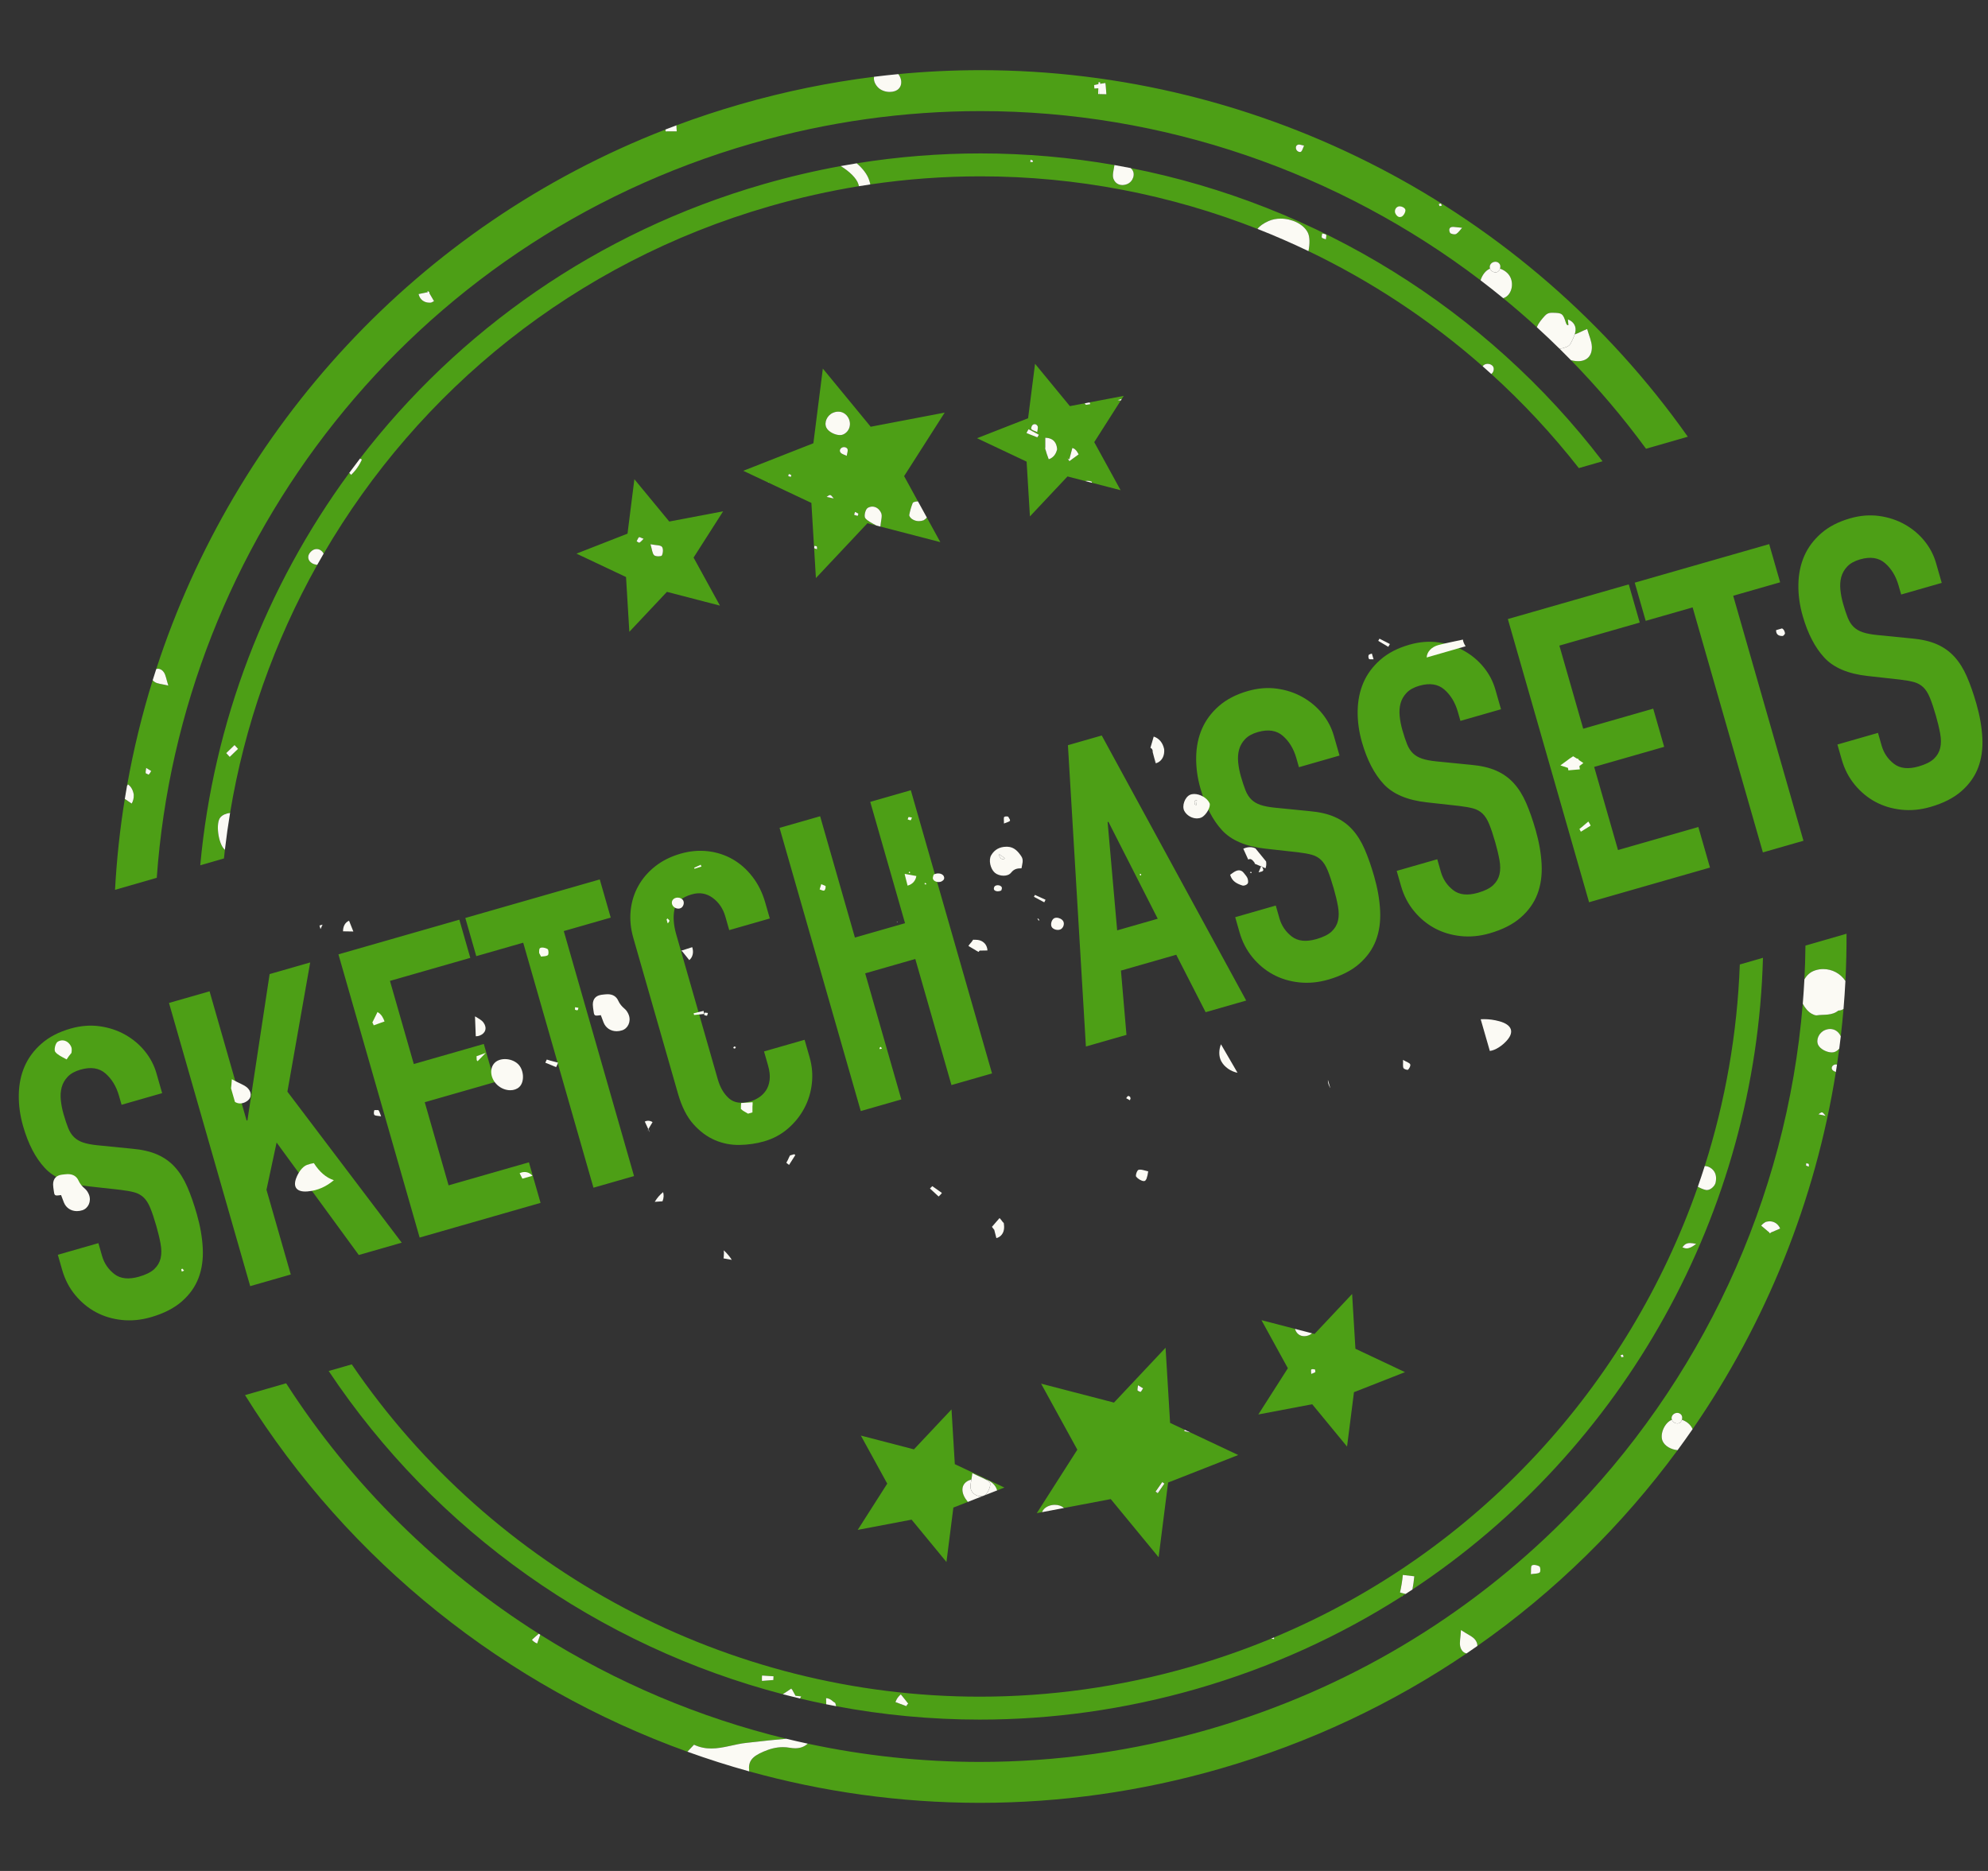 <?xml version="1.0" encoding="UTF-8"?>
<svg width="221px" height="208px" viewBox="0 0 221 208" version="1.1" xmlns="http://www.w3.org/2000/svg" xmlns:xlink="http://www.w3.org/1999/xlink">
    <rect x="0" y="0" width="221" height="208" fill="#333333" stroke="none"/>
    <!-- Generator: Sketch 47.1 (45422) - http://www.bohemiancoding.com/sketch -->
    <title>Artboard</title>
    <desc>Created with Sketch.</desc>
    <defs></defs>
    <g id="Page-1" stroke="none" stroke-width="1" fill="none" fill-rule="evenodd">
        <g id="Artboard">
            <g id="7145" transform="translate(-7, 7)">
                <path d="M23.265,88.115 L18.573,88.115 L18.573,87.057 C18.573,85.984 18.32,85.056 17.814,84.274 C17.308,83.492 16.457,83.101 15.261,83.101 C14.617,83.101 14.088,83.224 13.674,83.469 C13.26,83.714 12.938,84.029 12.708,84.412 C12.478,84.795 12.317,85.24 12.225,85.746 C12.133,86.252 12.087,86.781 12.087,87.333 C12.087,87.977 12.11,88.521 12.156,88.966 C12.202,89.411 12.317,89.794 12.501,90.116 C12.685,90.438 12.954,90.722 13.306,90.967 C13.659,91.212 14.142,91.458 14.755,91.703 L18.343,93.129 C19.386,93.528 20.229,93.995 20.873,94.532 C21.517,95.069 22.016,95.697 22.368,96.418 C22.721,97.139 22.959,97.967 23.081,98.902 C23.204,99.837 23.265,100.903 23.265,102.099 C23.265,103.479 23.127,104.759 22.851,105.94 C22.575,107.121 22.123,108.133 21.494,108.976 C20.866,109.819 20.03,110.486 18.987,110.977 C17.945,111.468 16.672,111.713 15.169,111.713 C14.035,111.713 12.977,111.514 11.995,111.115 C11.014,110.716 10.171,110.172 9.465,109.482 C8.76,108.792 8.2,107.972 7.786,107.021 C7.372,106.07 7.165,105.043 7.165,103.939 L7.165,102.191 L11.857,102.191 L11.857,103.663 C11.857,104.522 12.11,105.296 12.616,105.986 C13.122,106.676 13.973,107.021 15.169,107.021 C15.967,107.021 16.588,106.906 17.032,106.676 C17.477,106.446 17.814,106.124 18.044,105.71 C18.274,105.296 18.42,104.782 18.481,104.169 C18.543,103.556 18.573,102.881 18.573,102.145 C18.573,101.286 18.543,100.581 18.481,100.029 C18.42,99.477 18.29,99.032 18.09,98.695 C17.891,98.358 17.615,98.082 17.262,97.867 C16.91,97.652 16.442,97.422 15.859,97.177 L12.501,95.797 C10.477,94.969 9.12,93.873 8.43,92.508 C7.74,91.143 7.395,89.434 7.395,87.379 C7.395,86.152 7.564,84.987 7.901,83.883 C8.239,82.779 8.737,81.828 9.396,81.031 C10.056,80.234 10.891,79.597 11.903,79.122 C12.915,78.647 14.096,78.409 15.445,78.409 C16.611,78.409 17.676,78.624 18.642,79.053 C19.608,79.482 20.436,80.05 21.126,80.755 C21.816,81.46 22.345,82.25 22.713,83.124 C23.081,83.998 23.265,84.895 23.265,85.815 L23.265,88.115 Z M26.761,78.685 L31.453,78.685 L31.453,93.635 L31.545,93.635 L38.399,78.685 L43.091,78.685 L36.697,91.795 L44.287,111.437 L39.319,111.437 L33.983,96.901 L31.453,101.639 L31.453,111.437 L26.761,111.437 L26.761,78.685 Z M46.357,78.685 L60.341,78.685 L60.341,83.101 L51.049,83.101 L51.049,92.715 L59.145,92.715 L59.145,97.131 L51.049,97.131 L51.049,106.745 L60.341,106.745 L60.341,111.437 L46.357,111.437 L46.357,78.685 Z M66.459,83.101 L61.031,83.101 L61.031,78.685 L76.579,78.685 L76.579,83.101 L71.151,83.101 L71.151,111.437 L66.459,111.437 L66.459,83.101 Z M93.553,104.123 C93.553,105.135 93.362,106.101 92.978,107.021 C92.595,107.941 92.066,108.746 91.391,109.436 C90.717,110.126 89.927,110.678 89.022,111.092 C88.118,111.506 87.144,111.713 86.101,111.713 C85.212,111.713 84.307,111.59 83.387,111.345 C82.467,111.1 81.639,110.678 80.903,110.08 C80.167,109.482 79.562,108.692 79.086,107.711 C78.611,106.73 78.373,105.488 78.373,103.985 L78.373,85.953 C78.373,84.88 78.557,83.883 78.925,82.963 C79.293,82.043 79.815,81.246 80.489,80.571 C81.164,79.896 81.969,79.367 82.904,78.984 C83.84,78.601 84.875,78.409 86.009,78.409 C87.083,78.409 88.079,78.601 88.999,78.984 C89.919,79.367 90.717,79.904 91.391,80.594 C92.066,81.284 92.595,82.112 92.978,83.078 C93.362,84.044 93.553,85.094 93.553,86.229 L93.553,88.069 L88.861,88.069 L88.861,86.505 C88.861,85.585 88.601,84.788 88.079,84.113 C87.558,83.438 86.853,83.101 85.963,83.101 C84.798,83.101 84.024,83.461 83.64,84.182 C83.257,84.903 83.065,85.815 83.065,86.919 L83.065,103.663 C83.065,104.614 83.272,105.411 83.686,106.055 C84.1,106.699 84.844,107.021 85.917,107.021 C86.224,107.021 86.554,106.967 86.906,106.86 C87.259,106.753 87.581,106.576 87.872,106.331 C88.164,106.086 88.401,105.748 88.585,105.319 C88.769,104.89 88.861,104.353 88.861,103.709 L88.861,102.099 L93.553,102.099 L93.553,104.123 Z M97.371,78.685 L102.063,78.685 L102.063,92.715 L107.859,92.715 L107.859,78.685 L112.551,78.685 L112.551,111.437 L107.859,111.437 L107.859,96.855 L102.063,96.855 L102.063,111.437 L97.371,111.437 L97.371,78.685 Z M132.699,88.115 L132.607,88.115 L130.307,99.983 L134.999,99.983 L132.699,88.115 Z M130.721,78.685 L134.631,78.685 L141.945,111.437 L137.253,111.437 L135.873,104.399 L129.479,104.399 L128.099,111.437 L123.407,111.437 L130.721,78.685 Z M159.425,88.115 L154.733,88.115 L154.733,87.057 C154.733,85.984 154.48,85.056 153.974,84.274 C153.468,83.492 152.617,83.101 151.421,83.101 C150.777,83.101 150.248,83.224 149.834,83.469 C149.42,83.714 149.098,84.029 148.868,84.412 C148.638,84.795 148.477,85.24 148.385,85.746 C148.293,86.252 148.247,86.781 148.247,87.333 C148.247,87.977 148.27,88.521 148.316,88.966 C148.362,89.411 148.477,89.794 148.661,90.116 C148.845,90.438 149.114,90.722 149.466,90.967 C149.819,91.212 150.302,91.458 150.915,91.703 L154.503,93.129 C155.546,93.528 156.389,93.995 157.033,94.532 C157.677,95.069 158.176,95.697 158.528,96.418 C158.881,97.139 159.119,97.967 159.241,98.902 C159.364,99.837 159.425,100.903 159.425,102.099 C159.425,103.479 159.287,104.759 159.011,105.94 C158.735,107.121 158.283,108.133 157.654,108.976 C157.026,109.819 156.19,110.486 155.147,110.977 C154.105,111.468 152.832,111.713 151.329,111.713 C150.195,111.713 149.137,111.514 148.155,111.115 C147.174,110.716 146.331,110.172 145.625,109.482 C144.92,108.792 144.36,107.972 143.946,107.021 C143.532,106.07 143.325,105.043 143.325,103.939 L143.325,102.191 L148.017,102.191 L148.017,103.663 C148.017,104.522 148.27,105.296 148.776,105.986 C149.282,106.676 150.133,107.021 151.329,107.021 C152.127,107.021 152.748,106.906 153.192,106.676 C153.637,106.446 153.974,106.124 154.204,105.71 C154.434,105.296 154.58,104.782 154.641,104.169 C154.703,103.556 154.733,102.881 154.733,102.145 C154.733,101.286 154.703,100.581 154.641,100.029 C154.58,99.477 154.45,99.032 154.25,98.695 C154.051,98.358 153.775,98.082 153.422,97.867 C153.07,97.652 152.602,97.422 152.019,97.177 L148.661,95.797 C146.637,94.969 145.28,93.873 144.59,92.508 C143.9,91.143 143.555,89.434 143.555,87.379 C143.555,86.152 143.724,84.987 144.061,83.883 C144.399,82.779 144.897,81.828 145.556,81.031 C146.216,80.234 147.051,79.597 148.063,79.122 C149.075,78.647 150.256,78.409 151.605,78.409 C152.771,78.409 153.836,78.624 154.802,79.053 C155.768,79.482 156.596,80.05 157.286,80.755 C157.976,81.46 158.505,82.25 158.873,83.124 C159.241,83.998 159.425,84.895 159.425,85.815 L159.425,88.115 Z M178.101,88.115 L173.409,88.115 L173.409,87.057 C173.409,85.984 173.156,85.056 172.65,84.274 C172.144,83.492 171.293,83.101 170.097,83.101 C169.453,83.101 168.924,83.224 168.51,83.469 C168.096,83.714 167.774,84.029 167.544,84.412 C167.314,84.795 167.153,85.24 167.061,85.746 C166.969,86.252 166.923,86.781 166.923,87.333 C166.923,87.977 166.946,88.521 166.992,88.966 C167.038,89.411 167.153,89.794 167.337,90.116 C167.521,90.438 167.79,90.722 168.142,90.967 C168.495,91.212 168.978,91.458 169.591,91.703 L173.179,93.129 C174.222,93.528 175.065,93.995 175.709,94.532 C176.353,95.069 176.852,95.697 177.204,96.418 C177.557,97.139 177.795,97.967 177.917,98.902 C178.04,99.837 178.101,100.903 178.101,102.099 C178.101,103.479 177.963,104.759 177.687,105.94 C177.411,107.121 176.959,108.133 176.33,108.976 C175.702,109.819 174.866,110.486 173.823,110.977 C172.781,111.468 171.508,111.713 170.005,111.713 C168.871,111.713 167.813,111.514 166.831,111.115 C165.85,110.716 165.007,110.172 164.301,109.482 C163.596,108.792 163.036,107.972 162.622,107.021 C162.208,106.07 162.001,105.043 162.001,103.939 L162.001,102.191 L166.693,102.191 L166.693,103.663 C166.693,104.522 166.946,105.296 167.452,105.986 C167.958,106.676 168.809,107.021 170.005,107.021 C170.803,107.021 171.424,106.906 171.868,106.676 C172.313,106.446 172.65,106.124 172.88,105.71 C173.11,105.296 173.256,104.782 173.317,104.169 C173.379,103.556 173.409,102.881 173.409,102.145 C173.409,101.286 173.379,100.581 173.317,100.029 C173.256,99.477 173.126,99.032 172.926,98.695 C172.727,98.358 172.451,98.082 172.098,97.867 C171.746,97.652 171.278,97.422 170.695,97.177 L167.337,95.797 C165.313,94.969 163.956,93.873 163.266,92.508 C162.576,91.143 162.231,89.434 162.231,87.379 C162.231,86.152 162.4,84.987 162.737,83.883 C163.075,82.779 163.573,81.828 164.232,81.031 C164.892,80.234 165.727,79.597 166.739,79.122 C167.751,78.647 168.932,78.409 170.281,78.409 C171.447,78.409 172.512,78.624 173.478,79.053 C174.444,79.482 175.272,80.05 175.962,80.755 C176.652,81.46 177.181,82.25 177.549,83.124 C177.917,83.998 178.101,84.895 178.101,85.815 L178.101,88.115 Z M181.597,78.685 L195.581,78.685 L195.581,83.101 L186.289,83.101 L186.289,92.715 L194.385,92.715 L194.385,97.131 L186.289,97.131 L186.289,106.745 L195.581,106.745 L195.581,111.437 L181.597,111.437 L181.597,78.685 Z M201.699,83.101 L196.271,83.101 L196.271,78.685 L211.819,78.685 L211.819,83.101 L206.391,83.101 L206.391,111.437 L201.699,111.437 L201.699,83.101 Z M229.069,88.115 L224.377,88.115 L224.377,87.057 C224.377,85.984 224.124,85.056 223.618,84.274 C223.112,83.492 222.261,83.101 221.065,83.101 C220.421,83.101 219.892,83.224 219.478,83.469 C219.064,83.714 218.742,84.029 218.512,84.412 C218.282,84.795 218.121,85.24 218.029,85.746 C217.937,86.252 217.891,86.781 217.891,87.333 C217.891,87.977 217.914,88.521 217.96,88.966 C218.006,89.411 218.121,89.794 218.305,90.116 C218.489,90.438 218.758,90.722 219.11,90.967 C219.463,91.212 219.946,91.458 220.559,91.703 L224.147,93.129 C225.19,93.528 226.033,93.995 226.677,94.532 C227.321,95.069 227.82,95.697 228.172,96.418 C228.525,97.139 228.763,97.967 228.885,98.902 C229.008,99.837 229.069,100.903 229.069,102.099 C229.069,103.479 228.931,104.759 228.655,105.94 C228.379,107.121 227.927,108.133 227.298,108.976 C226.67,109.819 225.834,110.486 224.791,110.977 C223.749,111.468 222.476,111.713 220.973,111.713 C219.839,111.713 218.781,111.514 217.799,111.115 C216.818,110.716 215.975,110.172 215.269,109.482 C214.564,108.792 214.004,107.972 213.59,107.021 C213.176,106.07 212.969,105.043 212.969,103.939 L212.969,102.191 L217.661,102.191 L217.661,103.663 C217.661,104.522 217.914,105.296 218.42,105.986 C218.926,106.676 219.777,107.021 220.973,107.021 C221.771,107.021 222.392,106.906 222.836,106.676 C223.281,106.446 223.618,106.124 223.848,105.71 C224.078,105.296 224.224,104.782 224.285,104.169 C224.347,103.556 224.377,102.881 224.377,102.145 C224.377,101.286 224.347,100.581 224.285,100.029 C224.224,99.477 224.094,99.032 223.894,98.695 C223.695,98.358 223.419,98.082 223.066,97.867 C222.714,97.652 222.246,97.422 221.663,97.177 L218.305,95.797 C216.281,94.969 214.924,93.873 214.234,92.508 C213.544,91.143 213.199,89.434 213.199,87.379 C213.199,86.152 213.368,84.987 213.705,83.883 C214.043,82.779 214.541,81.828 215.2,81.031 C215.86,80.234 216.695,79.597 217.707,79.122 C218.719,78.647 219.9,78.409 221.249,78.409 C222.415,78.409 223.48,78.624 224.446,79.053 C225.412,79.482 226.24,80.05 226.93,80.755 C227.62,81.46 228.149,82.25 228.517,83.124 C228.885,83.998 229.069,84.895 229.069,85.815 L229.069,88.115 Z" id="SKETCH-ASSETS" fill="#4D9F16" transform="translate(118.117, 95.061) rotate(-16) translate(-118.117, -95.061) "></path>
                <path d="M116.034,193.428 L115.794,193.428 C107.077,193.416 98.505,192.213 90.287,189.931 C90.154,188.81 90.581,188.291 91.867,187.737 C92.567,187.434 93.273,187.237 94.035,187.237 C94.288,187.237 94.547,187.259 94.814,187.306 C95.013,187.342 95.208,187.362 95.399,187.362 C95.915,187.362 96.394,187.216 96.796,186.848 C103.022,188.184 109.429,188.878 115.918,188.878 C124.325,188.878 132.873,187.713 141.355,185.269 C156.811,180.816 170.19,172.654 180.805,162.028 L180.815,162.028 L180.815,162.017 C196.079,146.733 205.626,126.353 207.408,104.591 C207.662,105.079 208.028,105.499 208.407,105.704 C208.565,105.789 208.759,105.882 208.924,105.882 C208.945,105.882 208.966,105.881 208.986,105.877 C209.769,105.761 210.631,105.94 211.362,105.349 C211.609,105.344 211.796,105.278 211.939,105.168 C211.853,106.187 211.751,107.203 211.633,108.216 C211.616,108.176 211.598,108.138 211.577,108.099 C211.336,107.645 210.917,107.397 210.45,107.397 C210.259,107.397 210.06,107.438 209.861,107.523 C209.201,107.802 208.845,108.604 209.126,109.175 C209.354,109.636 210.08,110.002 210.633,110.002 C210.767,110.002 210.891,109.98 210.995,109.934 C211.186,109.848 211.344,109.724 211.465,109.573 C211.387,110.167 211.304,110.761 211.215,111.352 C211.173,111.341 211.129,111.336 211.085,111.336 C211.001,111.336 210.918,111.356 210.849,111.398 C210.623,111.535 210.552,111.766 210.719,111.965 C210.797,112.059 210.925,112.113 211.087,112.179 C208.809,126.507 203.314,140.075 195.16,151.882 C195.148,151.854 195.135,151.826 195.122,151.798 C194.908,151.347 194.461,151 193.971,150.841 C194.025,150.672 194.021,150.482 193.938,150.34 C193.837,150.167 193.649,150.073 193.451,150.073 C193.342,150.073 193.231,150.101 193.128,150.16 C192.867,150.317 192.766,150.585 192.861,150.839 C192.858,150.84 192.855,150.841 192.853,150.842 C192.058,151.154 191.502,152.411 191.816,153.182 C192.051,153.759 192.768,154.157 193.493,154.219 C187.366,162.55 179.876,169.933 171.235,175.988 C171.247,175.776 171.174,175.545 171.008,175.316 C170.743,174.945 170.207,174.746 169.412,174.218 C169.359,175.117 169.231,175.603 169.33,176.051 C169.422,176.457 169.682,176.746 170.03,176.819 C161.838,182.373 152.641,186.751 142.614,189.64 C133.751,192.193 124.82,193.417 116.034,193.428 M177.538,166.975 C177.441,166.975 177.356,166.993 177.299,167.033 C177.143,167.141 177.222,167.56 177.182,168.008 C177.626,167.937 177.971,167.968 178.162,167.819 C178.28,167.732 178.253,167.211 178.133,167.141 C177.978,167.046 177.734,166.975 177.538,166.975 M203.728,128.778 C203.616,128.778 203.501,128.792 203.384,128.821 L203.297,128.843 L203.222,128.887 C203.047,128.989 202.9,129.114 202.786,129.26 L203.686,130.02 L203.707,130.102 L203.708,130.104 L203.759,130.096 L203.732,130.084 L203.754,130.077 L203.783,130.101 L203.867,130.038 L203.862,130.03 L204.309,129.837 L204.289,129.845 L204.895,129.583 L204.873,129.53 L204.863,129.513 L204.859,129.503 L204.856,129.499 L204.853,129.489 L204.851,129.487 L204.832,129.45 L204.832,129.449 L204.822,129.437 L204.821,129.432 L204.817,129.424 L204.815,129.421 L204.81,129.411 L204.807,129.408 L204.8,129.398 L204.798,129.394 L204.795,129.387 L204.793,129.382 L204.787,129.374 L204.785,129.37 L204.778,129.36 L204.778,129.359 L204.771,129.349 L204.771,129.348 L204.765,129.337 L204.763,129.336 L204.756,129.324 L204.755,129.323 L204.747,129.312 C204.506,128.97 204.139,128.778 203.728,128.778 M208.09,122.696 L208.09,122.696 C208.078,122.539 208.104,122.424 208.058,122.383 L207.794,122.315 L207.772,122.563 C207.812,122.624 207.931,122.633 208.09,122.696 M209.949,117.049 L209.949,117.049 C209.738,116.783 209.644,116.665 209.53,116.665 C209.439,116.665 209.335,116.741 209.147,116.877 C209.402,116.933 209.605,116.978 209.949,117.049 M83.414,187.743 C63.32,180.509 45.828,166.686 34.24,148.1 L38.807,146.784 C46.115,158.147 55.764,167.586 66.892,174.627 L66.613,174.872 L66.133,175.297 C66.285,175.481 66.474,175.616 66.688,175.704 L66.714,175.715 L67.059,174.732 C75.46,180.022 84.699,183.946 94.411,186.303 C93.778,186.37 93.14,186.417 92.507,186.482 C91.68,186.568 90.853,186.673 90.024,186.754 C88.702,186.885 87.41,187.384 86.074,187.384 C85.445,187.384 84.807,187.274 84.151,186.964 C83.905,187.223 83.66,187.483 83.414,187.743 M212.149,102.06 C211.599,101.216 210.656,100.734 209.688,100.734 C209.392,100.734 209.094,100.779 208.805,100.872 C208.21,101.062 207.856,101.43 207.59,101.878 C207.655,100.63 207.694,99.377 207.707,98.122 L212.274,96.806 C212.281,98.563 212.239,100.317 212.149,102.06" id="Fill-3" fill="#4D9F16"></path>
                <path d="M19.788,91.925 C19.971,88.524 20.336,85.148 20.874,81.817 L21.637,82.336 C21.799,82.076 21.881,81.757 21.871,81.383 L21.858,81.264 C21.799,80.967 21.694,80.717 21.549,80.518 C21.468,80.407 21.378,80.313 21.27,80.234 L21.227,80.201 L21.119,80.37 C21.122,80.354 21.125,80.34 21.128,80.323 L21.206,80.188 L21.129,80.317 C21.834,76.351 22.786,72.446 23.973,68.625 C24.03,68.691 24.101,68.753 24.184,68.81 C24.496,69.028 24.956,69.032 25.713,69.22 C25.484,68.5 25.437,68.081 25.229,67.757 C25.061,67.497 24.82,67.348 24.569,67.348 C24.503,67.348 24.436,67.359 24.369,67.38 C33.074,40.639 53.329,18.141 80.979,7.397 C80.984,7.465 80.99,7.534 80.995,7.607 C81.463,7.606 81.788,7.604 82.092,7.604 C82.139,7.604 82.186,7.604 82.232,7.604 C82.204,7.398 82.215,7.151 82.196,6.934 C84.514,6.069 86.881,5.287 89.299,4.59 C94.248,3.164 99.213,2.154 104.167,1.536 C104.098,1.909 104.238,2.326 104.583,2.696 C104.903,3.042 105.421,3.222 105.909,3.222 C106.293,3.222 106.659,3.111 106.897,2.879 C107.311,2.483 107.278,1.742 106.861,1.239 C109.922,0.945 112.971,0.801 116.006,0.801 C147.277,0.801 176.695,16.158 194.629,41.551 L189.984,42.889 C187.425,39.395 184.636,36.111 181.644,33.048 C181.748,33.073 181.856,33.094 181.966,33.113 C182.129,33.141 182.286,33.154 182.433,33.154 C183.39,33.154 183.993,32.581 183.963,31.545 C183.946,30.937 183.65,30.32 183.439,29.575 C182.928,29.773 182.487,30.035 182.052,30.179 C182.072,30.121 182.089,30.062 182.105,30.002 C182.29,29.338 181.966,28.762 181.297,28.504 C181.318,28.73 181.338,28.936 181.358,29.142 L181.224,29.145 L181.103,28.957 C180.743,27.826 180.68,27.784 179.529,27.769 C179.521,27.768 179.512,27.768 179.503,27.768 C179.186,27.768 178.955,27.867 178.744,28.098 C178.386,28.493 178.042,28.889 177.848,29.38 C176.629,28.269 175.384,27.193 174.11,26.151 C174.166,26.132 174.22,26.11 174.272,26.085 C175.004,25.744 175.304,24.662 174.903,23.823 C174.69,23.373 174.243,23.027 173.753,22.867 C173.808,22.698 173.804,22.508 173.722,22.366 C173.619,22.193 173.432,22.098 173.234,22.098 C173.125,22.098 173.014,22.127 172.91,22.185 C172.649,22.344 172.548,22.61 172.643,22.865 C172.64,22.866 172.637,22.867 172.634,22.869 C172.152,23.058 171.757,23.597 171.592,24.163 C155.824,12.159 136.324,5.351 115.999,5.351 C107.593,5.351 99.04,6.517 90.559,8.96 C52.547,19.912 27.086,53.304 24.427,90.588 L19.788,91.925 M23.249,78.371 C23.221,78.643 23.166,78.815 23.203,78.97 L23.525,79.122 C23.649,79.019 23.719,78.853 23.812,78.715 C23.659,78.619 23.504,78.524 23.249,78.371 M54.586,25.343 L54.566,25.354 L54.515,25.38 L54.512,25.381 L54.554,25.482 L54.158,25.564 L53.533,25.691 L53.548,25.754 C53.69,26.304 54.152,26.65 54.731,26.65 C54.755,26.65 54.779,26.65 54.804,26.648 L54.913,26.645 L55.013,26.602 L55.251,26.481 L54.739,25.607 L54.729,25.451 L54.785,25.436 L54.728,25.449 L54.729,25.447 L54.652,25.463 L54.587,25.343 L54.586,25.343 M168.525,18.223 C168.33,18.223 168.159,18.282 168.116,18.496 C168.089,18.638 168.163,18.901 168.268,18.95 C168.383,19.008 168.548,19.051 168.688,19.051 C168.766,19.051 168.835,19.038 168.886,19.008 C169.137,18.851 169.309,18.577 169.54,18.325 C169.17,18.287 168.918,18.259 168.663,18.231 C168.617,18.226 168.57,18.223 168.525,18.223 M152.525,85.223 C152.33,85.223 152.159,85.282 152.116,85.496 C152.089,85.638 152.163,85.901 152.268,85.95 C152.383,86.008 152.548,86.051 152.688,86.051 C152.766,86.051 152.835,86.038 152.886,86.008 C153.137,85.851 153.309,85.577 153.54,85.325 C153.17,85.287 152.918,85.259 152.663,85.231 C152.617,85.226 152.57,85.223 152.525,85.223 M162.602,15.94 C162.535,15.94 162.471,15.951 162.413,15.974 C162.111,16.093 161.972,16.483 162.147,16.781 C162.258,16.969 162.403,17.131 162.617,17.131 C162.664,17.131 162.715,17.123 162.77,17.105 C163.044,17.018 163.319,16.481 163.213,16.268 C163.117,16.077 162.843,15.94 162.602,15.94 M162.602,15.94 C162.535,15.94 162.471,15.951 162.413,15.974 C162.111,16.093 161.972,16.483 162.147,16.781 C162.258,16.969 162.403,17.131 162.617,17.131 C162.664,17.131 162.715,17.123 162.77,17.105 C163.044,17.018 163.319,16.481 163.213,16.268 C163.117,16.077 162.843,15.94 162.602,15.94 M167.192,15.619 L166.938,15.679 L167.033,15.921 L167.284,15.867 L167.192,15.619 M151.397,9.069 C151.369,9.069 151.343,9.072 151.318,9.078 C151.065,9.147 151.008,9.376 151.1,9.617 C151.159,9.778 151.357,9.902 151.512,9.902 C151.57,9.902 151.622,9.884 151.659,9.846 C151.791,9.706 151.832,9.486 151.967,9.187 C151.717,9.139 151.539,9.069 151.397,9.069 M129.994,3.48 L129.994,3.48 L129.932,2.66 L129.917,2.485 L129.917,2.483 L129.915,2.475 L129.915,2.466 L129.881,2.225 L129.88,2.224 L129.304,2.331 L129.303,2.329 L129.876,2.203 L129.303,2.315 L129.305,2.143 L129.303,2.144 L129.163,2.143 L129.113,2.145 L129.109,2.354 L128.624,2.448 L129.107,2.365 L129.108,2.366 L128.627,2.455 C128.64,2.533 128.646,2.632 128.652,2.735 L128.659,2.839 L128.661,2.841 L128.662,2.845 L129.097,2.815 L129.079,3.46 L129.091,3.46 L129.208,3.462 L129.186,2.811 L129.226,3.463 L129.994,3.48" id="Fill-4" fill="#4D9F16"></path>
                <path d="M115.921,184.173 C110.516,184.173 105.169,183.665 99.948,182.683 C99.941,182.645 99.932,182.607 99.922,182.568 L99.854,182.323 L99.646,182.185 L99.558,182.115 C99.474,182.044 99.367,181.954 99.231,181.887 L99.226,181.884 L99.224,181.885 L99.22,181.882 L99.218,181.881 L99.216,181.881 L99.211,181.878 L99.208,181.876 L99.205,181.876 L99.203,181.874 L99.199,181.873 L99.198,181.873 L99.193,181.869 L99.191,181.87 L98.998,181.808 L98.997,181.807 L98.99,181.806 L98.988,181.806 L98.97,181.802 L98.962,181.802 L98.954,181.8 L98.954,181.799 L98.949,181.799 L98.946,181.797 L98.938,181.796 L98.933,181.797 L98.929,181.796 L98.92,181.796 L98.918,181.794 L98.913,181.795 L98.911,181.793 L98.895,181.794 L98.85,181.791 L98.843,181.792 L98.833,181.792 L98.848,182.469 C97.873,182.273 96.904,182.06 95.939,181.831 L96.065,181.593 L95.437,181.525 L95.052,180.823 L95.042,180.84 L94.969,180.722 L94.024,181.354 C73.59,176.01 55.47,163.319 43.538,145.42 L46.104,144.682 C61.757,167.671 87.994,181.625 115.918,181.625 C123.661,181.625 131.535,180.552 139.348,178.301 C142.43,177.413 145.421,176.365 148.318,175.169 C148.416,175.186 148.524,175.206 148.643,175.234 C148.635,175.168 148.631,175.102 148.628,175.04 C171.29,165.572 188.031,146.995 195.743,124.931 C196.024,125.095 196.328,125.225 196.628,125.293 C196.666,125.302 196.705,125.306 196.745,125.306 C197.162,125.306 197.644,124.857 197.723,124.46 C197.832,123.907 197.785,123.349 197.295,122.936 C197.054,122.737 196.79,122.638 196.511,122.63 C198.794,115.442 200.128,107.91 200.409,100.225 L202.983,99.482 C202.221,127.755 187.612,154.095 164.018,169.707 C164.107,169.227 164.176,168.736 164.225,168.241 L162.948,168.089 C162.885,168.757 162.776,169.415 162.633,170.045 L163.253,170.207 C163.141,170.28 163.029,170.352 162.917,170.423 C162.902,170.42 162.887,170.416 162.872,170.414 L162.84,170.472 C155.947,174.873 148.312,178.37 140.053,180.749 C132.005,183.068 123.897,184.173 115.921,184.173 M107.129,181.379 C106.896,181.581 106.719,181.814 106.604,182.076 L106.604,182.082 L106.546,182.227 L107.757,182.678 C107.791,182.575 107.857,182.485 107.961,182.395 L107.548,181.886 L107.548,181.885 L107.969,182.389 L107.555,181.88 L107.141,181.368 L107.129,181.379 L107.548,181.885 L107.548,181.886 L107.129,181.379 M91.713,179.275 L91.705,179.388 C91.7,179.52 91.691,179.669 91.704,179.832 L91.706,179.873 L92.979,179.771 L92.977,179.672 L92.985,179.484 L92.992,179.357 L91.714,179.273 L91.713,179.276 L91.713,179.275 M187.409,143.594 L187.156,143.652 L187.25,143.895 L187.502,143.84 L187.409,143.594 M194.877,131.194 C194.486,131.194 194.26,131.339 194.027,131.67 C194.195,131.746 194.346,131.787 194.5,131.787 C194.802,131.787 195.112,131.631 195.562,131.287 C195.284,131.226 195.063,131.194 194.877,131.194" id="Fill-5" fill="#4D9F16"></path>
                <path d="M29.261,89.196 C30.719,73.307 36.538,58.226 45.829,45.566 L46.033,45.795 L46.037,45.792 C46.216,45.621 46.383,45.437 46.537,45.245 C46.775,44.944 46.981,44.616 47.148,44.269 L47.233,44.082 L47.019,43.981 C57.943,29.783 73.329,18.819 91.86,13.48 C94.721,12.656 97.59,11.985 100.458,11.462 C101.455,12.071 102.217,12.823 102.42,13.461 C102.448,13.543 102.47,13.622 102.486,13.699 C99.178,14.237 95.868,14.978 92.566,15.929 C70.822,22.194 53.539,36.431 42.977,54.552 C42.938,54.475 42.894,54.406 42.841,54.344 C42.658,54.138 42.432,54.037 42.204,54.037 C41.962,54.037 41.717,54.15 41.519,54.369 C41.111,54.809 41.207,55.339 41.714,55.632 C41.868,55.72 42.048,55.765 42.265,55.797 C37.494,64.308 34.189,73.637 32.577,83.375 C32.134,83.428 31.752,83.588 31.505,83.863 C30.957,84.476 31.249,86.77 31.963,87.444 C31.975,87.456 31.988,87.467 32.001,87.479 C31.964,87.797 31.929,88.117 31.896,88.436 L29.261,89.196 M33.073,75.83 L32.148,76.725 L32.537,77.15 L33.002,76.702 L33.463,76.258 L33.463,76.256 L33.073,75.83 M182.514,45.041 C179.556,41.263 176.297,37.766 172.782,34.578 C173.025,34.413 173.131,34.04 173,33.78 C172.891,33.572 172.638,33.447 172.378,33.447 C172.272,33.447 172.164,33.468 172.065,33.513 C171.959,33.563 171.877,33.634 171.82,33.719 C165.973,28.575 159.452,24.271 152.459,20.917 C152.618,20.135 152.622,19.33 152.383,18.856 C151.907,17.906 150.614,17.306 149.366,17.306 C148.894,17.306 148.429,17.392 148.017,17.577 C147.45,17.832 147.043,18.117 146.79,18.448 C137.105,14.644 126.676,12.604 115.999,12.604 C111.944,12.604 107.849,12.899 103.75,13.503 C103.723,13.355 103.684,13.206 103.634,13.058 C103.416,12.373 102.9,11.724 102.241,11.156 C106.846,10.416 111.442,10.056 115.996,10.056 C121.031,10.056 126.011,10.496 130.89,11.35 C130.782,12.01 130.64,12.477 130.776,12.864 C130.939,13.322 131.318,13.573 131.769,13.573 C131.946,13.573 132.135,13.534 132.326,13.454 C132.967,13.187 133.281,12.285 132.788,11.779 C132.755,11.745 132.719,11.713 132.681,11.682 C153.433,15.765 172.209,27.341 185.15,44.282 L182.514,45.041 M153.986,18.962 C153.966,19.114 153.9,19.277 153.945,19.408 C153.972,19.491 154.177,19.52 154.391,19.611 C154.409,19.383 154.484,19.194 154.417,19.094 C154.35,19 154.136,19 153.986,18.962 M121.564,10.747 L121.531,11.011 C121.586,11.012 121.642,11.016 121.698,11.016 C121.736,11.016 121.775,11.014 121.812,11.007 L121.829,10.865 L121.564,10.747" id="Fill-6" fill="#4D9F16"></path>
                <path d="M135.8,166.124 L130.48,159.659 L125.271,160.65 C125.024,160.413 124.65,160.296 124.266,160.296 C123.813,160.296 123.345,160.458 123.048,160.775 C122.958,160.871 122.891,160.985 122.844,161.111 L122.257,161.223 L126.764,154.165 L122.735,146.826 L130.838,148.93 L136.573,142.832 L137.076,151.188 L138.689,151.948 C138.675,152 138.663,152.051 138.655,152.102 L139.051,152.187 L138.912,152.32 L139.051,152.187 L139.317,152.245 L144.648,154.759 L136.855,157.819 L135.8,166.124 M135.951,158.398 L135.604,158.929 L135.702,159.002 L136.438,157.938 L136.207,157.766 L135.467,158.826 L135.591,158.919 L135.951,158.398 M133.51,147.002 C133.481,147.275 133.427,147.448 133.465,147.602 L133.786,147.753 C133.909,147.65 133.979,147.486 134.073,147.346 C133.919,147.25 133.764,147.156 133.51,147.002" id="Fill-27" fill="#4D9F16"></path>
                <path d="M112.214,166.652 L108.34,161.945 L102.35,163.083 L105.632,157.942 L102.699,152.597 L108.6,154.13 L112.777,149.688 L113.144,155.775 L118.657,158.376 L117.852,158.692 C117.849,158.68 117.845,158.669 117.842,158.657 C117.654,158.067 117.19,157.658 116.568,157.479 C116.195,157.267 115.698,157.085 115.093,156.776 C115.063,157.043 115.024,157.275 114.988,157.48 C114.132,157.712 113.77,158.367 114.127,159.24 C114.232,159.495 114.398,159.729 114.589,159.973 L112.983,160.603 L112.214,166.652" id="Fill-28" fill="#4D9F16"></path>
                <path d="M156.748,153.821 L152.874,149.114 L146.885,150.251 L150.168,145.111 L147.233,139.767 L150.966,140.736 C150.974,140.771 150.983,140.804 150.995,140.837 C151.157,141.295 151.536,141.548 151.988,141.548 C152.165,141.548 152.353,141.509 152.544,141.429 C152.66,141.38 152.765,141.311 152.857,141.227 L153.134,141.299 L157.311,136.858 L157.678,142.945 L163.191,145.545 L157.517,147.773 L156.748,153.821 M152.92,145.21 C152.859,145.21 152.807,145.221 152.776,145.25 C152.703,145.314 152.764,145.517 152.765,145.749 C152.98,145.653 153.134,145.622 153.229,145.529 L153.196,145.253 C153.113,145.232 153.007,145.21 152.92,145.21" id="Fill-29" fill="#4D9F16"></path>
                <path d="M97.702,57.264 L97.199,48.911 L92.423,46.658 L92.485,46.64 L92.363,46.63 L89.627,45.34 L97.421,42.277 L98.473,33.978 L103.793,40.442 L112.018,38.871 L107.508,45.932 L109.05,48.744 C109.047,48.744 109.044,48.744 109.041,48.744 C109.001,48.744 108.961,48.745 108.921,48.747 C108.754,48.76 108.504,48.818 108.46,48.928 C108.29,49.35 108.165,49.797 108.078,50.248 C108.057,50.37 108.221,50.583 108.352,50.68 C108.602,50.857 108.868,50.938 109.143,50.938 C109.315,50.938 109.49,50.906 109.668,50.847 C109.818,50.761 109.938,50.656 110.034,50.537 L111.534,53.271 L104.869,51.541 C104.943,50.807 105.1,50.373 104.964,50.048 C104.772,49.6 104.391,49.319 103.975,49.319 C103.805,49.319 103.629,49.365 103.458,49.467 C103.2,49.624 103.021,50.382 103.186,50.599 C103.431,50.922 103.86,51.114 104.431,51.428 L103.433,51.168 L97.702,57.264 M97.828,54.063 L97.828,54.063 C97.817,53.908 97.844,53.791 97.797,53.752 C97.738,53.697 97.625,53.701 97.532,53.684 L97.511,53.931 C97.55,53.991 97.669,54 97.828,54.063 M102.054,49.909 C102.003,50.05 101.976,50.139 101.946,50.227 C102.077,50.273 102.211,50.331 102.348,50.352 L102.43,50.114 C102.324,50.03 102.187,49.976 102.054,49.909 M99.688,48.418 L99.688,48.418 C99.477,48.151 99.383,48.033 99.269,48.033 C99.178,48.033 99.074,48.109 98.887,48.245 C99.141,48.302 99.346,48.345 99.688,48.418 M94.695,45.691 L94.616,45.916 C94.704,45.953 94.792,45.981 94.909,46.029 C94.934,45.92 94.978,45.821 94.957,45.804 L94.695,45.691 M100.822,42.704 C100.739,42.704 100.656,42.724 100.587,42.766 C100.362,42.902 100.29,43.135 100.457,43.334 C100.579,43.48 100.82,43.53 101.127,43.677 C101.18,43.357 101.271,43.153 101.228,42.966 C101.191,42.801 101.006,42.704 100.822,42.704 M100.188,38.765 C99.997,38.765 99.798,38.806 99.6,38.891 C98.94,39.171 98.585,39.972 98.866,40.543 C99.093,41.005 99.819,41.37 100.372,41.37 C100.506,41.37 100.629,41.348 100.733,41.302 C101.429,40.992 101.688,40.164 101.316,39.466 C101.075,39.013 100.656,38.765 100.188,38.765" id="Fill-30" fill="#4D9F16"></path>
                <path d="M121.494,50.41 L121.125,44.32 L115.616,41.718 L121.291,39.497 L122.063,33.444 L125.934,38.15 L127.599,37.834 C127.616,37.899 127.638,37.952 127.677,37.974 C127.707,37.99 127.743,37.997 127.783,37.997 C127.892,37.997 128.036,37.949 128.204,37.931 C128.175,37.864 128.153,37.796 128.132,37.733 L131.919,37.013 L131.707,37.346 L131.242,37.481 L131.586,37.535 L128.644,42.155 L131.575,47.497 L128.392,46.673 C128.384,46.599 128.369,46.55 128.339,46.536 C128.203,46.479 128.043,46.451 127.887,46.451 C127.799,46.451 127.713,46.46 127.633,46.476 L125.671,45.968 L121.494,50.41 M125.677,43.94 L125.745,44.05 L125.881,44.27 L126.397,43.891 L126.914,43.511 L126.911,43.51 L126.849,43.402 C126.784,43.29 126.705,43.146 126.581,43.023 L126.581,43.021 L126.577,43.02 L126.572,43.015 L126.568,43.012 L126.564,43.008 L126.561,43.004 L126.561,43.002 L126.556,42.999 L126.555,42.997 L126.552,42.996 L126.548,42.992 L126.547,42.991 L126.544,42.987 L126.539,42.985 L126.539,42.984 L126.536,42.981 L126.529,42.977 L126.529,42.975 L126.527,42.973 L126.522,42.971 L126.52,42.968 L126.52,42.965 L126.516,42.962 L126.516,42.959 L126.511,42.959 L126.508,42.957 L126.503,42.952 L126.5,42.951 L126.5,42.948 L126.496,42.949 L126.492,42.944 L126.492,42.941 L126.488,42.938 L126.484,42.938 L126.48,42.934 L126.479,42.932 L126.476,42.93 L126.471,42.928 L126.469,42.927 L126.465,42.924 L126.462,42.92 L126.461,42.919 L126.458,42.915 L126.453,42.915 L126.45,42.911 L126.447,42.911 L126.442,42.907 L126.442,42.906 L126.439,42.903 L126.434,42.901 L126.432,42.9 L126.427,42.898 L126.424,42.895 L126.42,42.893 L126.416,42.892 L126.414,42.888 L126.413,42.884 L126.406,42.883 L126.405,42.882 L126.401,42.879 L126.398,42.879 L126.392,42.874 L126.212,42.796 L125.872,44.061 C125.743,44.021 125.682,43.945 125.677,43.94 M123.2,41.667 L123.2,42.791 L123.173,42.806 L123.201,42.898 L123.199,42.986 L123.224,42.986 L123.227,42.987 L123.36,43.439 L123.584,44.062 L123.614,44.05 L123.8,43.969 L123.801,43.969 L123.809,43.965 L123.814,43.96 L123.821,43.956 C124.141,43.778 124.371,43.47 124.483,43.071 L124.519,42.945 L124.503,42.816 C124.458,42.394 124.228,41.688 123.2,41.667 M121.348,40.717 L121.346,40.719 L121.295,40.8 C121.237,40.892 121.162,41.008 121.115,41.151 L122.318,41.622 L122.361,41.549 L122.37,41.539 L122.489,41.335 L122.49,41.333 L121.348,40.717 M122.019,40.152 C121.944,40.152 121.867,40.178 121.799,40.233 C121.685,40.324 121.593,40.611 121.658,40.7 C121.755,40.842 122,40.889 122.308,41.037 C122.339,40.727 122.418,40.531 122.357,40.393 C122.292,40.24 122.158,40.152 122.019,40.152" id="Fill-31" fill="#4D9F16"></path>
                <path d="M76.962,63.24 L76.594,57.15 L71.085,54.548 L76.759,52.327 L77.522,46.277 L81.401,50.98 L87.389,49.843 L84.103,54.987 L87.035,60.329 L81.14,58.799 L76.962,63.24 M79.311,53.506 C79.493,54.106 79.505,54.52 79.722,54.732 C79.803,54.811 80.014,54.849 80.207,54.849 C80.384,54.849 80.545,54.817 80.577,54.759 C80.715,54.492 80.758,53.997 80.588,53.789 C80.422,53.589 79.944,53.629 79.311,53.506 M78.06,52.709 C78.05,52.709 78.043,52.711 78.038,52.716 C77.917,52.837 77.857,53.019 77.773,53.176 C77.868,53.226 77.995,53.332 78.062,53.332 C78.071,53.332 78.079,53.33 78.085,53.326 C78.232,53.249 78.342,53.105 78.548,52.901 C78.314,52.814 78.128,52.709 78.06,52.709" id="Fill-32" fill="#4D9F16"></path>
                <polyline id="Fill-33" fill="#1A252E" points="135.963 158.382 136.313 157.877 136.054 158.266 135.963 158.382"></polyline>
                <polyline id="Fill-34" fill="#1A252E" points="203.862 130.03 203.86 130.024 204.289 129.845 203.862 130.03"></polyline>
                <polyline id="Fill-35" fill="#1A252E" points="107.934 91.446 107.746 90.811 107.75 90.81 107.934 91.446"></polyline>
                <path d="M107.894,91.458 L107.558,90.18 L107.747,90.811 L107.75,90.81 L107.568,90.179 L107.611,90.159 L108.237,90.273 L108.869,90.392 C108.784,90.915 108.442,91.3 107.934,91.446 L107.894,91.458 M107.75,90.81 L107.746,90.811 L107.934,91.446 L107.75,90.81 M108.237,90.273 L108.237,90.273 L108.239,90.271 L108.237,90.273" id="Fill-36" fill="#FBFAF4"></path>
                <path d="M67.625,111.144 L67.675,111.026 L67.735,110.899 L67.786,110.793 L68.196,110.918 L68.407,110.973 L69.028,111.136 L69.018,111.172 C68.982,111.311 68.923,111.43 68.874,111.526 L68.821,111.633 L67.625,111.144 Z" id="Fill-37" fill="#FBFAF4"></path>
                <path d="M161.331,64.909 L160.773,64.578 L160.215,64.246 L160.221,64.235 L160.291,64.115 L160.298,64.103 L160.354,64.005 L160.355,64.004 L161.51,64.599 L161.506,64.602 L161.508,64.602 L161.382,64.825 L161.333,64.908 L161.331,64.909 M160.773,64.58 L160.773,64.578 L160.773,64.58" id="Fill-38" fill="#FBFAF4"></path>
                <path d="M129.994,3.48 L129.226,3.463 L129.186,2.811 L129.208,3.462 L129.091,3.46 L129.079,3.46 L129.097,2.815 L128.662,2.845 L128.661,2.841 L128.659,2.839 L128.652,2.735 C128.646,2.632 128.64,2.533 128.627,2.455 L129.108,2.366 L129.107,2.365 L128.624,2.448 L129.109,2.354 L129.113,2.145 L129.163,2.143 L129.303,2.144 L129.305,2.143 L129.303,2.315 L129.876,2.203 L129.303,2.329 L129.304,2.331 L129.88,2.224 L129.881,2.225 L129.915,2.466 L129.915,2.475 L129.917,2.483 L129.917,2.485 L129.932,2.66 L129.994,3.48" id="Fill-39" fill="#FBFAF4"></path>
                <path d="M46.033,45.795 L45.829,45.566 C46.22,45.033 46.616,44.505 47.019,43.981 L47.233,44.082 L47.148,44.269 C46.981,44.616 46.775,44.944 46.537,45.245 C46.383,45.437 46.216,45.621 46.037,45.792 L46.033,45.795" id="Fill-40" fill="#FBFAF4"></path>
                <path d="M122.318,41.622 L121.115,41.151 C121.162,41.008 121.237,40.892 121.295,40.8 L121.346,40.719 L121.348,40.717 L122.49,41.333 L122.489,41.335 L122.37,41.539 L122.361,41.549 L122.318,41.622" id="Fill-41" fill="#FBFAF4"></path>
                <path d="M125.881,44.27 L125.745,44.05 L125.677,43.94 C125.682,43.945 125.743,44.021 125.872,44.061 L126.212,42.796 L126.392,42.874 L126.398,42.879 L126.401,42.879 L126.405,42.882 L126.406,42.883 L126.413,42.884 L126.414,42.888 L126.416,42.892 L126.42,42.893 L126.424,42.895 L126.427,42.898 L126.432,42.9 L126.434,42.901 L126.439,42.903 L126.442,42.906 L126.442,42.907 L126.447,42.911 L126.45,42.911 L126.453,42.915 L126.458,42.915 L126.461,42.919 L126.462,42.92 L126.465,42.924 L126.469,42.927 L126.471,42.928 L126.476,42.93 L126.479,42.932 L126.48,42.934 L126.484,42.938 L126.488,42.938 L126.492,42.941 L126.492,42.944 L126.496,42.949 L126.5,42.948 L126.5,42.951 L126.503,42.952 L126.508,42.957 L126.511,42.959 L126.516,42.959 L126.516,42.962 L126.52,42.965 L126.52,42.968 L126.522,42.971 L126.527,42.973 L126.529,42.975 L126.529,42.977 L126.536,42.981 L126.539,42.984 L126.539,42.985 L126.544,42.987 L126.547,42.991 L126.548,42.992 L126.552,42.996 L126.555,42.997 L126.556,42.999 L126.561,43.002 L126.561,43.004 L126.564,43.008 L126.568,43.012 L126.572,43.015 L126.577,43.02 L126.581,43.021 L126.581,43.023 C126.705,43.146 126.784,43.29 126.849,43.402 L126.911,43.51 L126.914,43.511 L126.397,43.891 L125.881,44.27" id="Fill-42" fill="#FBFAF4"></path>
                <path d="M135.702,159.002 L135.604,158.929 L135.951,158.398 L135.591,158.919 L135.467,158.826 L136.207,157.766 L136.438,157.938 L135.702,159.002 M136.313,157.877 L135.963,158.382 L136.054,158.266 L136.313,157.877" id="Fill-43" fill="#FBFAF4"></path>
                <path d="M91.706,179.873 L91.706,179.873 L91.704,179.832 C91.691,179.669 91.7,179.52 91.705,179.388 L91.713,179.275 L91.713,179.276 L91.714,179.273 L92.992,179.357 L92.985,179.484 L92.977,179.672 L92.979,179.771 L91.706,179.873" id="Fill-44" fill="#FBFAF4"></path>
                <polyline id="Fill-45" fill="#FBFAF4" points="104.819 109.639 104.818 109.637 104.804 109.598 104.769 109.527 104.759 109.513 104.898 109.38 105.051 109.564 104.819 109.639"></polyline>
                <path d="M46.281,96.557 L45.134,96.539 C45.133,95.964 45.378,95.534 45.804,95.36 L46.048,95.973 L46.281,96.557" id="Fill-46" fill="#FBFAF4"></path>
                <path d="M21.637,82.336 L20.874,81.817 C20.952,81.334 21.034,80.852 21.119,80.37 L21.227,80.201 L21.27,80.234 C21.378,80.313 21.468,80.407 21.549,80.518 C21.694,80.717 21.799,80.967 21.858,81.264 L21.871,81.383 C21.881,81.757 21.799,82.076 21.637,82.336 M21.128,80.323 C21.128,80.321 21.128,80.319 21.129,80.317 L21.206,80.188 L21.128,80.323" id="Fill-47" fill="#FBFAF4"></path>
                <polyline id="Fill-48" fill="#FBFAF4" points="123.086 93.313 122.513 93.007 122.512 93.009 122.513 93.007 121.938 92.701 121.946 92.69 121.987 92.613 122.004 92.581 122.05 92.49 122.052 92.489 123.229 93.028 123.226 93.032 123.228 93.033 123.161 93.174 123.122 93.244 123.086 93.313"></polyline>
                <path d="M111.342,126.018 L110.383,125.132 L110.437,125.069 L110.529,124.98 L110.558,124.95 L110.638,124.877 L110.645,124.869 L111.705,125.621 L111.706,125.624 L111.658,125.692 L111.657,125.692 L111.656,125.693 L111.654,125.697 C111.584,125.791 111.503,125.865 111.431,125.935 L111.346,126.017 L111.346,126.016 L111.342,126.018" id="Fill-49" fill="#FBFAF4"></path>
                <path d="M117.764,130.643 L117.599,130.004 L117.521,129.693 L117.511,129.702 L117.51,129.702 L117.343,129.489 L117.271,129.391 L118.116,128.417 C118.222,128.515 118.304,128.628 118.37,128.718 L118.442,128.816 L118.588,128.976 L118.612,129.191 C118.643,129.454 118.619,129.698 118.549,129.909 C118.424,130.266 118.164,130.53 117.802,130.634 L117.764,130.643" id="Fill-50" fill="#FBFAF4"></path>
                <path d="M135.47,77.861 L135.302,77.223 L135.299,77.224 L135.302,77.223 L135.128,76.583 L135.313,77.22 L135.313,77.219 L135.135,76.582 L135.144,76.464 C135.089,76.261 135.001,76.19 134.937,76.16 L134.888,76.143 L135.255,74.886 L135.269,74.891 C135.85,75.086 136.256,75.566 136.405,76.244 L136.421,76.351 C136.438,76.651 136.394,76.924 136.291,77.154 L136.29,77.155 L136.289,77.159 C136.139,77.495 135.872,77.742 135.511,77.85 L135.313,77.219 L135.313,77.22 L135.497,77.854 L135.47,77.861" id="Fill-51" fill="#FBFAF4"></path>
                <path d="M180.815,162.028 L180.805,162.028 C180.809,162.024 180.812,162.021 180.815,162.017 L180.815,162.028" id="Fill-52" fill="#FBFAF4"></path>
                <polyline id="Fill-53" fill="#FBFAF4" points="131.586 37.535 131.242 37.481 131.707 37.346 131.586 37.535"></polyline>
                <path d="M154.878,113.942 L154.86,113.937 L154.733,113.656 C154.632,113.429 154.61,113.232 154.623,113.077 L154.625,113.066 L154.878,113.942" id="Fill-54" fill="#FBFAF4"></path>
                <path d="M99.948,182.683 C99.579,182.614 99.215,182.543 98.848,182.469 L98.833,181.792 L98.843,181.792 L98.85,181.791 L98.895,181.794 L98.911,181.793 L98.913,181.795 L98.918,181.794 L98.92,181.796 L98.929,181.796 L98.933,181.797 L98.938,181.796 L98.946,181.797 L98.949,181.799 L98.954,181.799 L98.954,181.8 L98.962,181.802 L98.97,181.802 L98.988,181.806 L98.99,181.806 L98.997,181.807 L98.998,181.808 L99.191,181.87 L99.193,181.869 L99.198,181.873 L99.199,181.873 L99.203,181.874 L99.205,181.876 L99.208,181.876 L99.211,181.878 L99.216,181.881 L99.218,181.881 L99.22,181.882 L99.224,181.885 L99.226,181.884 L99.231,181.887 C99.367,181.954 99.474,182.044 99.558,182.115 L99.646,182.185 L99.854,182.323 L99.922,182.568 C99.932,182.607 99.941,182.645 99.948,182.683" id="Fill-55" fill="#FBFAF4"></path>
                <path d="M84.161,105.841 L84.106,105.651 L85.211,105.385 L85.227,105.449 C85.247,105.545 85.264,105.636 85.272,105.724 L84.161,105.841" id="Fill-56" fill="#FBFAF4"></path>
                <polyline id="Fill-57" fill="#FBFAF4" points="94.716 122.509 94.56 122.386 94.508 122.34 94.488 122.326 94.415 122.266 94.592 121.938 94.808 121.458 94.816 121.456 94.715 121.689 94.832 121.451 95.296 121.318 95.318 121.336 95.411 121.414 95.065 121.961 94.716 122.509"></polyline>
                <path d="M115.78,98.829 L115.542,98.69 L115.508,98.689 L115.506,98.685 L115.491,98.689 L115.49,98.687 L115.508,98.684 L115.508,98.667 L114.659,98.169 L114.667,98.158 L114.669,98.15 L114.669,98.148 L114.757,98.014 L114.76,98.012 L114.761,98.011 L114.91,97.832 L114.989,97.744 L115.181,97.472 L115.508,97.48 C115.8,97.485 116.056,97.565 116.261,97.706 L116.266,97.709 L116.267,97.71 C116.502,97.871 116.666,98.111 116.736,98.406 L116.737,98.408 L116.738,98.418 L116.753,98.488 L116.77,98.667 L116.131,98.678 L115.906,98.681 L115.857,98.738 L115.78,98.829" id="Fill-58" fill="#FBFAF4"></path>
                <path d="M203.708,130.104 L203.707,130.102 L203.686,130.02 L202.786,129.26 C202.9,129.114 203.047,128.989 203.222,128.887 L203.297,128.843 L203.384,128.821 C203.501,128.792 203.616,128.778 203.728,128.778 C204.139,128.778 204.506,128.97 204.747,129.312 L204.755,129.323 L204.756,129.324 L204.763,129.336 L204.765,129.337 L204.771,129.348 L204.771,129.349 L204.778,129.359 L204.778,129.36 L204.785,129.37 L204.787,129.374 L204.793,129.382 L204.795,129.387 L204.798,129.394 L204.8,129.398 L204.807,129.408 L204.81,129.411 L204.815,129.421 L204.817,129.424 L204.821,129.432 L204.822,129.437 L204.832,129.449 L204.832,129.45 L204.851,129.487 L204.853,129.489 L204.856,129.499 L204.859,129.503 L204.863,129.513 L204.873,129.53 L204.895,129.583 L204.289,129.845 L203.86,130.024 L203.862,130.03 L203.867,130.038 L203.783,130.101 L203.754,130.077 L203.732,130.084 L203.759,130.096 L203.708,130.104 M203.862,130.03 L203.862,130.03 L204.289,129.845 L204.309,129.837 L203.862,130.03" id="Fill-59" fill="#FBFAF4"></path>
                <polyline id="Fill-60" fill="#FBFAF4" points="181.352 78.64 181.307 78.371 180.467 78.09 181.535 77.305 181.884 77.077 182.252 77.309 182.484 77.388 182.491 77.474 183.016 77.83 182.577 78.168 182.63 78.531 181.352 78.64"></polyline>
                <path d="M138.912,152.32 L139.051,152.187 L138.912,152.32 M139.317,152.245 L139.051,152.187 L138.655,152.102 C138.663,152.051 138.675,152 138.689,151.948 L139.317,152.245" id="Fill-61" fill="#FBFAF4"></path>
                <polyline id="Fill-62" fill="#FBFAF4" points="181.844 89.085 181.835 89.054 181.852 89.068 181.852 89.072 181.844 89.085"></polyline>
                <polyline id="Fill-63" fill="#FBFAF4" points="182.74 85.464 182.739 85.464 182.694 85.38 182.633 85.257 182.605 85.203 182.581 85.156 182.829 84.963 183.079 84.751 183.567 84.334 183.596 84.373 183.692 84.524 183.693 84.526 183.696 84.528 183.776 84.686 183.825 84.786 183.827 84.789 182.74 85.464"></polyline>
                <path d="M102.486,13.699 C102.47,13.622 102.448,13.543 102.42,13.461 C102.217,12.823 101.455,12.071 100.458,11.462 C101.054,11.353 101.644,11.252 102.241,11.156 C102.9,11.724 103.416,12.373 103.634,13.058 C103.684,13.206 103.723,13.355 103.75,13.503 C103.328,13.565 102.907,13.63 102.486,13.699" id="Fill-64" fill="#FBFAF4"></path>
                <path d="M123.584,44.062 L123.36,43.439 L123.227,42.987 L123.224,42.986 L123.199,42.986 L123.201,42.898 L123.173,42.806 L123.2,42.791 L123.2,41.667 C124.228,41.688 124.458,42.394 124.503,42.816 L124.519,42.945 L124.483,43.071 C124.371,43.47 124.141,43.778 123.821,43.956 L123.814,43.96 L123.809,43.965 L123.801,43.969 L123.8,43.969 L123.614,44.05 L123.584,44.062" id="Fill-65" fill="#FBFAF4"></path>
                <path d="M65.074,124.037 L65.067,124.023 L65.062,124.025 L65.062,124.024 L65.067,124.023 L64.767,123.434 C64.944,123.342 65.13,123.298 65.312,123.298 C65.646,123.298 65.966,123.445 66.192,123.715 L65.074,124.037" id="Fill-66" fill="#FBFAF4"></path>
                <polyline id="Fill-67" fill="#FBFAF4" points="79.152 118.91 79.089 118.573 79.152 118.91"></polyline>
                <path d="M66.714,175.715 L66.688,175.704 C66.474,175.616 66.285,175.481 66.133,175.297 L66.613,174.872 L66.892,174.627 C66.948,174.662 67.003,174.697 67.059,174.732 L66.714,175.715" id="Fill-68" fill="#FBFAF4"></path>
                <path d="M48.392,106.68 L48.964,105.514 C49.419,105.75 49.628,106.223 49.747,106.558 L49.146,106.773 L48.545,106.989 C48.455,106.74 48.398,106.685 48.392,106.68 Z" id="Fill-69" fill="#FBFAF4"></path>
                <path d="M83.625,99.738 L82.801,98.714 L82.779,98.737 L82.755,98.79 L82.755,98.788 L82.755,98.791 L82.736,98.693 L83.346,98.495 L83.952,98.3 C84.137,98.873 84.013,99.411 83.625,99.738" id="Fill-70" fill="#FBFAF4"></path>
                <path d="M79.191,118.9 L79.089,118.573 L79.085,118.547 L79.077,118.522 L79.072,118.535 L79.071,118.532 L79.017,118.624 L78.883,118.864 L79.064,118.517 L79.063,118.513 L78.679,117.688 L78.855,117.622 L78.91,117.61 C78.959,117.602 79.007,117.597 79.056,117.597 C79.171,117.597 79.286,117.621 79.397,117.67 L79.404,117.674 L79.489,117.716 L79.542,117.751 L79.092,118.499 L79.236,118.886 L79.133,118.666 L79.15,118.732 L79.191,118.9 M79.183,118.293 L79.085,118.478 L79.183,118.293" id="Fill-71" fill="#FBFAF4"></path>
                <path d="M107.757,182.678 L106.546,182.227 L106.604,182.082 L106.604,182.076 C106.719,181.814 106.896,181.581 107.129,181.379 L107.548,181.886 L107.961,182.395 C107.857,182.485 107.791,182.575 107.757,182.678 M107.969,182.389 L107.548,181.885 L107.129,181.379 L107.141,181.368 L107.555,181.88 L107.969,182.389 M107.548,181.886 L107.548,181.885 L107.548,181.886" id="Fill-72" fill="#FBFAF4"></path>
                <polyline id="Fill-73" fill="#FBFAF4" points="92.423 46.658 92.363 46.63 92.485 46.64 92.423 46.658"></polyline>
                <polyline id="Fill-74" fill="#FBFAF4" points="32.537 77.15 32.148 76.725 33.073 75.83 33.463 76.256 33.463 76.258 33.002 76.702 32.537 77.15"></polyline>
                <path d="M90.155,116.81 L89.615,116.494 L89.364,116.289 L89.368,115.962 L89.381,115.746 L89.386,115.676 L89.389,115.661 L89.389,115.626 L90.227,115.571 L90.331,115.564 L90.664,115.541 L90.668,115.743 L90.663,115.795 L90.658,115.886 L90.649,116 L90.646,116.669 L90.155,116.81 M90.227,115.571 L90.313,115.408 L90.227,115.571" id="Fill-75" fill="#FBFAF4"></path>
                <path d="M54.731,26.65 C54.152,26.65 53.69,26.304 53.548,25.754 L53.533,25.691 L54.158,25.564 L54.554,25.482 L54.512,25.381 L54.515,25.38 L54.566,25.354 L54.586,25.343 L54.587,25.343 L54.652,25.463 L54.729,25.447 L54.728,25.449 L54.785,25.436 L54.729,25.451 L54.739,25.607 L55.251,26.481 L55.013,26.602 L54.913,26.645 L54.804,26.648 C54.779,26.65 54.755,26.65 54.731,26.65" id="Fill-76" fill="#FBFAF4"></path>
                <path d="M95.939,181.831 C95.299,181.679 94.66,181.52 94.024,181.354 L94.969,180.722 L95.042,180.84 L95.052,180.823 L95.437,181.525 L96.065,181.593 L95.939,181.831" id="Fill-77" fill="#FBFAF4"></path>
                <path d="M88.349,133.063 L87.432,132.897 L87.457,132.706 C87.485,132.455 87.486,132.223 87.461,132.003 C87.671,132.194 87.869,132.407 88.055,132.642 C88.16,132.776 88.258,132.916 88.349,133.063" id="Fill-78" fill="#FBFAF4"></path>
                <path d="M147.683,89.528 L147.292,89.363 C147.27,89.326 147.246,89.287 147.22,89.245 C147.209,89.27 147.198,89.295 147.188,89.319 L146.489,89.025 L146.488,89.035 L146.474,88.923 C146.232,88.571 146.071,88.501 145.963,88.501 C145.931,88.501 145.903,88.508 145.88,88.514 L145.76,88.557 L145.214,87.357 C145.312,87.31 145.415,87.271 145.514,87.245 L145.522,87.242 C145.652,87.206 145.795,87.183 145.948,87.183 C146.139,87.183 146.346,87.22 146.56,87.315 L147.746,88.768 C147.782,88.988 147.777,89.197 147.727,89.388 L147.727,89.39 L147.725,89.393 L147.724,89.399 L147.683,89.528" id="Fill-79" fill="#FBFAF4"></path>
                <path d="M60.092,110.977 L60.047,110.927 L60.046,110.926 L60.043,110.924 L59.993,110.854 L59.976,110.424 L60.395,110.273 L60.998,110.054 L60.544,110.519 L60.092,110.977 M60.548,110.522 L60.544,110.52 L60.544,110.519 L60.548,110.522" id="Fill-80" fill="#FBFAF4"></path>
                <polyline id="Fill-81" fill="#FBFAF4" points="42.63 96.289 42.516 95.893 42.857 95.794 42.63 96.289"></polyline>
                <path d="M163.253,170.207 L162.633,170.045 C162.776,169.415 162.885,168.757 162.948,168.089 L164.225,168.241 C164.176,168.736 164.107,169.227 164.018,169.707 C163.764,169.875 163.508,170.042 163.253,170.207" id="Fill-82" fill="#FBFAF4"></path>
                <path d="M90.287,189.931 C87.969,189.287 85.672,188.556 83.414,187.743 C83.66,187.483 83.905,187.223 84.151,186.964 C84.807,187.274 85.445,187.384 86.074,187.384 C87.41,187.384 88.702,186.885 90.024,186.754 C90.853,186.673 91.68,186.568 92.507,186.482 C93.14,186.417 93.778,186.37 94.411,186.303 C95.203,186.495 95.997,186.677 96.796,186.848 C96.394,187.216 95.915,187.362 95.399,187.362 C95.208,187.362 95.013,187.342 94.814,187.306 C94.547,187.259 94.288,187.237 94.035,187.237 C93.273,187.237 92.567,187.434 91.867,187.737 C90.581,188.291 90.154,188.81 90.287,189.931" id="Fill-83" fill="#FBFAF4"></path>
                <path d="M205.123,63.705 C204.658,63.705 204.435,63.478 204.443,63.054 L205.105,62.863 C205.269,62.944 205.382,63.112 205.431,63.384 C205.448,63.482 205.264,63.704 205.159,63.704 C205.147,63.704 205.135,63.705 205.123,63.705" id="Fill-84" fill="#FBFAF4"></path>
                <path d="M114.589,159.973 C114.398,159.729 114.232,159.495 114.127,159.24 C113.77,158.367 114.132,157.712 114.988,157.48 C114.907,157.942 114.84,158.269 114.926,158.562 C115.064,159.033 115.558,159.339 116.018,159.339 C116.231,159.339 116.437,159.273 116.596,159.127 C116.909,158.84 117.2,158.032 117.035,157.84 C116.912,157.699 116.756,157.585 116.568,157.479 C117.19,157.658 117.654,158.067 117.842,158.657 C117.845,158.669 117.849,158.68 117.852,158.692 L114.589,159.973" id="Fill-85" fill="#FBFAF4"></path>
                <path d="M122.844,161.111 C122.891,160.985 122.958,160.871 123.048,160.775 C123.345,160.458 123.813,160.296 124.266,160.296 C124.65,160.296 125.024,160.413 125.271,160.65 L122.844,161.111" id="Fill-86" fill="#FBFAF4"></path>
                <path d="M177.182,168.008 C177.222,167.56 177.143,167.141 177.299,167.033 C177.356,166.993 177.441,166.975 177.538,166.975 C177.734,166.975 177.978,167.046 178.133,167.141 C178.253,167.211 178.28,167.732 178.162,167.819 C177.971,167.968 177.626,167.937 177.182,168.008" id="Fill-87" fill="#FBFAF4"></path>
                <path d="M148.643,175.234 C148.524,175.206 148.416,175.186 148.318,175.169 C148.421,175.126 148.525,175.083 148.628,175.04 C148.631,175.102 148.635,175.168 148.643,175.234" id="Fill-88" fill="#FBFAF4"></path>
                <path d="M152.765,145.749 C152.764,145.517 152.703,145.314 152.776,145.25 C152.807,145.221 152.859,145.21 152.92,145.21 C153.007,145.21 153.113,145.232 153.196,145.253 L153.229,145.529 C153.134,145.622 152.98,145.653 152.765,145.749" id="Fill-89" fill="#FBFAF4"></path>
                <polyline id="Fill-90" fill="#FBFAF4" points="187.25 143.895 187.156 143.652 187.409 143.594 187.502 143.84 187.25 143.895"></polyline>
                <path d="M172.62,109.838 L171.605,106.315 C171.731,106.307 171.858,106.303 171.986,106.303 C172.533,106.303 173.094,106.376 173.677,106.536 C175.064,106.915 175.399,107.727 174.46,108.736 C174,109.234 173.276,109.759 172.62,109.838" id="Fill-91" fill="#FBFAF4"></path>
                <path d="M144.57,112.263 C143.84,112.121 143.107,111.638 142.754,110.964 C142.468,110.416 142.492,109.695 142.731,109.096 L144.57,112.263" id="Fill-92" fill="#FBFAF4"></path>
                <path d="M193.493,154.219 C192.768,154.157 192.051,153.759 191.816,153.182 C191.502,152.411 192.058,151.154 192.853,150.842 C192.855,150.841 192.858,150.84 192.861,150.839 C192.873,150.87 192.887,150.901 192.905,150.932 C193.026,151.132 193.252,151.252 193.465,151.252 C193.549,151.252 193.631,151.234 193.703,151.194 C193.829,151.124 193.923,150.991 193.971,150.841 C194.461,151 194.908,151.347 195.122,151.798 C195.135,151.826 195.148,151.854 195.16,151.882 C194.615,152.67 194.061,153.447 193.493,154.219" id="Fill-93" fill="#FBFAF4"></path>
                <path d="M151.988,141.548 C151.536,141.548 151.157,141.295 150.995,140.837 C150.983,140.804 150.974,140.771 150.966,140.736 L152.857,141.227 C152.765,141.311 152.66,141.38 152.544,141.429 C152.353,141.509 152.165,141.548 151.988,141.548" id="Fill-94" fill="#FBFAF4"></path>
                <path d="M116.018,159.339 C115.558,159.339 115.064,159.033 114.926,158.562 C114.84,158.269 114.907,157.942 114.988,157.48 C115.024,157.275 115.063,157.043 115.093,156.776 C115.698,157.085 116.195,157.267 116.568,157.479 C116.756,157.585 116.912,157.699 117.035,157.84 C117.2,158.032 116.909,158.84 116.596,159.127 C116.437,159.273 116.231,159.339 116.018,159.339" id="Fill-95" fill="#FBFAF4"></path>
                <path d="M170.03,176.819 C169.682,176.746 169.422,176.457 169.33,176.051 C169.231,175.603 169.359,175.117 169.412,174.218 C170.207,174.746 170.743,174.945 171.008,175.316 C171.174,175.545 171.247,175.776 171.235,175.988 C170.835,176.268 170.435,176.544 170.03,176.819" id="Fill-96" fill="#FBFAF4"></path>
                <path d="M134.157,124.305 C133.893,124.305 133.496,124.055 133.307,123.82 C133.203,123.691 133.396,123.105 133.57,123.053 C133.624,123.037 133.68,123.031 133.74,123.031 C133.977,123.031 134.269,123.138 134.641,123.224 C134.608,123.512 134.545,123.79 134.452,124.056 C134.388,124.185 134.32,124.274 134.232,124.297 C134.209,124.302 134.184,124.305 134.157,124.305" id="Fill-97" fill="#FBFAF4"></path>
                <path d="M163.473,111.937 C163.346,111.937 163.072,111.841 163.024,111.745 C162.931,111.551 162.988,111.299 162.971,110.832 C163.389,111.077 163.703,111.161 163.768,111.326 C163.831,111.488 163.677,111.768 163.532,111.921 C163.522,111.932 163.501,111.937 163.473,111.937" id="Fill-98" fill="#FBFAF4"></path>
                <path d="M133.786,147.753 L133.465,147.602 C133.427,147.448 133.481,147.275 133.51,147.002 C133.764,147.156 133.919,147.25 134.073,147.346 C133.979,147.486 133.909,147.65 133.786,147.753" id="Fill-99" fill="#FBFAF4"></path>
                <path d="M162.84,170.472 L162.872,170.414 C162.887,170.416 162.902,170.42 162.917,170.423 C162.89,170.44 162.867,170.455 162.84,170.472" id="Fill-100" fill="#FBFAF4"></path>
                <path d="M132.606,115.321 C132.468,115.245 132.328,115.166 132.194,115.089 C132.268,115 132.33,114.86 132.422,114.843 C132.427,114.842 132.433,114.841 132.439,114.841 C132.494,114.841 132.562,114.889 132.63,114.938 L132.683,115.121 C132.657,115.188 132.633,115.255 132.606,115.321" id="Fill-101" fill="#FBFAF4"></path>
                <path d="M208.924,105.882 C208.759,105.882 208.565,105.789 208.407,105.704 C208.028,105.499 207.662,105.079 207.408,104.591 C207.482,103.688 207.543,102.786 207.59,101.878 C207.856,101.43 208.21,101.062 208.805,100.872 C209.094,100.779 209.392,100.734 209.688,100.734 C210.656,100.734 211.599,101.216 212.149,102.06 C212.096,103.1 212.026,104.135 211.939,105.168 C211.796,105.278 211.609,105.344 211.362,105.349 C210.631,105.94 209.769,105.761 208.986,105.877 C208.966,105.881 208.945,105.882 208.924,105.882" id="Fill-102" fill="#FBFAF4"></path>
                <path d="M196.745,125.306 C196.705,125.306 196.666,125.302 196.628,125.293 C196.328,125.225 196.024,125.095 195.743,124.931 C196.01,124.167 196.265,123.402 196.511,122.63 C196.79,122.638 197.054,122.737 197.295,122.936 C197.785,123.349 197.832,123.907 197.723,124.46 C197.644,124.857 197.162,125.306 196.745,125.306" id="Fill-103" fill="#FBFAF4"></path>
                <path d="M210.633,110.002 C210.08,110.002 209.354,109.636 209.126,109.175 C208.845,108.604 209.201,107.802 209.861,107.523 C210.06,107.438 210.259,107.397 210.45,107.397 C210.917,107.397 211.336,107.645 211.577,108.099 C211.598,108.138 211.616,108.176 211.633,108.216 C211.58,108.67 211.525,109.12 211.465,109.573 C211.344,109.724 211.186,109.848 210.995,109.934 C210.891,109.98 210.767,110.002 210.633,110.002" id="Fill-104" fill="#FBFAF4"></path>
                <path d="M193.465,151.252 C193.252,151.252 193.026,151.132 192.905,150.932 C192.887,150.901 192.873,150.87 192.861,150.839 C192.766,150.585 192.867,150.317 193.128,150.16 C193.231,150.101 193.342,150.073 193.451,150.073 C193.649,150.073 193.837,150.167 193.938,150.34 C194.021,150.482 194.025,150.672 193.971,150.841 C193.923,150.991 193.829,151.124 193.703,151.194 C193.631,151.234 193.549,151.252 193.465,151.252" id="Fill-105" fill="#FBFAF4"></path>
                <path d="M194.5,131.787 C194.346,131.787 194.195,131.746 194.027,131.67 C194.26,131.339 194.486,131.194 194.877,131.194 C195.063,131.194 195.284,131.226 195.562,131.287 C195.112,131.631 194.802,131.787 194.5,131.787" id="Fill-106" fill="#FBFAF4"></path>
                <path d="M211.087,112.179 C210.925,112.113 210.797,112.059 210.719,111.965 C210.552,111.766 210.623,111.535 210.849,111.398 C210.918,111.356 211.001,111.336 211.085,111.336 C211.129,111.336 211.173,111.341 211.215,111.352 C211.174,111.627 211.131,111.905 211.087,112.179" id="Fill-107" fill="#FBFAF4"></path>
                <path d="M209.949,117.049 C209.605,116.978 209.402,116.933 209.147,116.877 C209.335,116.741 209.439,116.665 209.53,116.665 C209.644,116.665 209.738,116.783 209.949,117.049" id="Fill-108" fill="#FBFAF4"></path>
                <path d="M208.09,122.696 C207.931,122.633 207.812,122.624 207.772,122.563 L207.794,122.315 L208.058,122.383 C208.104,122.424 208.078,122.539 208.09,122.696" id="Fill-109" fill="#FBFAF4"></path>
                <path d="M105.909,3.222 C105.421,3.222 104.903,3.042 104.583,2.696 C104.238,2.326 104.098,1.909 104.167,1.536 C105.064,1.425 105.965,1.325 106.861,1.239 C107.278,1.742 107.311,2.483 106.897,2.879 C106.659,3.111 106.293,3.222 105.909,3.222" id="Fill-110" fill="#FBFAF4"></path>
                <path d="M80.995,7.607 C80.99,7.534 80.984,7.465 80.979,7.397 C81.384,7.24 81.788,7.086 82.196,6.934 C82.215,7.151 82.204,7.398 82.232,7.604 C82.186,7.604 82.139,7.604 82.092,7.604 C81.788,7.604 81.463,7.606 80.995,7.607" id="Fill-111" fill="#FBFAF4"></path>
                <path d="M80.207,54.849 C80.014,54.849 79.803,54.811 79.722,54.732 C79.505,54.52 79.493,54.106 79.311,53.506 C79.944,53.629 80.422,53.589 80.588,53.789 C80.758,53.997 80.715,54.492 80.577,54.759 C80.545,54.817 80.384,54.849 80.207,54.849" id="Fill-112" fill="#FBFAF4"></path>
                <path d="M127.783,37.997 C127.743,37.997 127.707,37.99 127.677,37.974 C127.638,37.952 127.616,37.899 127.599,37.834 L128.132,37.733 C128.153,37.796 128.175,37.864 128.204,37.931 C128.036,37.949 127.892,37.997 127.783,37.997" id="Fill-113" fill="#FBFAF4"></path>
                <path d="M102.348,50.352 C102.211,50.331 102.077,50.273 101.946,50.227 C101.976,50.139 102.003,50.05 102.054,49.909 C102.187,49.976 102.324,50.03 102.43,50.114 L102.348,50.352" id="Fill-114" fill="#FBFAF4"></path>
                <path d="M27.212,134.369 C27.188,134.278 27.157,134.188 27.148,134.095 L27.278,134.043 L27.464,134.256 L27.212,134.369" id="Fill-115" fill="#FBFAF4"></path>
                <path d="M71.153,105.315 C71.151,105.315 71.149,105.315 71.147,105.314 C71.149,105.315 71.151,105.315 71.153,105.315 M71.154,105.315 C71.17,105.314 71.185,105.312 71.197,105.307 C71.185,105.312 71.17,105.314 71.154,105.315 M71.107,105.31 C71.106,105.31 71.104,105.309 71.103,105.309 C71.104,105.309 71.106,105.31 71.107,105.31 M71.071,105.302 C71.042,105.294 71.011,105.285 70.982,105.277 C71.011,105.285 71.042,105.294 71.071,105.302 M70.954,105.269 C70.95,105.268 70.946,105.267 70.942,105.266 C70.946,105.267 70.95,105.268 70.954,105.269 M70.937,105.265 C70.933,105.264 70.928,105.263 70.924,105.262 C70.928,105.263 70.933,105.264 70.937,105.265" id="Fill-116" fill="#FBFAF4"></path>
                <path d="M32.001,87.479 C31.988,87.467 31.975,87.456 31.963,87.444 C31.249,86.77 30.957,84.476 31.505,83.863 C31.752,83.588 32.134,83.428 32.577,83.375 C32.352,84.735 32.16,86.104 32.001,87.479" id="Fill-117" fill="#FBFAF4"></path>
                <path d="M79.787,126.612 C79.791,126.605 79.796,126.598 79.8,126.591 C80.046,126.182 80.351,125.829 80.715,125.533 C80.802,125.828 80.805,126.158 80.65,126.551 C80.361,126.569 80.074,126.591 79.787,126.612" id="Fill-118" fill="#FBFAF4"></path>
                <path d="M40.932,125.465 C39.951,125.465 39.558,124.928 39.936,123.952 C40.152,123.387 40.593,122.704 41.12,122.509 C41.373,122.417 41.63,122.351 41.89,122.307 C42.519,123.297 43.26,123.93 44.114,124.207 C43.281,124.899 42.353,125.36 41.18,125.455 C41.094,125.462 41.011,125.465 40.932,125.465" id="Fill-119" fill="#FBFAF4"></path>
                <path d="M63.728,114.205 C63.226,114.205 62.682,113.999 62.264,113.604 C61.526,112.905 61.389,111.835 61.953,111.2 C62.227,110.894 62.669,110.743 63.136,110.743 C63.646,110.743 64.184,110.922 64.567,111.275 C65.252,111.906 65.34,113.27 64.73,113.841 C64.468,114.086 64.11,114.205 63.728,114.205" id="Fill-120" fill="#FBFAF4"></path>
                <path d="M42.265,55.797 C42.048,55.765 41.868,55.72 41.714,55.632 C41.207,55.339 41.111,54.809 41.519,54.369 C41.717,54.15 41.962,54.037 42.204,54.037 C42.432,54.037 42.658,54.138 42.841,54.344 C42.894,54.406 42.938,54.475 42.977,54.552 C42.736,54.964 42.499,55.38 42.265,55.797" id="Fill-121" fill="#FBFAF4"></path>
                <path d="M25.713,69.22 C24.956,69.032 24.496,69.028 24.184,68.81 C24.101,68.753 24.03,68.691 23.973,68.625 C24.102,68.21 24.235,67.794 24.369,67.38 C24.436,67.359 24.503,67.348 24.569,67.348 C24.82,67.348 25.061,67.497 25.229,67.757 C25.437,68.081 25.484,68.5 25.713,69.22" id="Fill-122" fill="#FBFAF4"></path>
                <path d="M67.144,99.346 C67.078,99.219 67.008,99.083 66.934,98.941 C66.934,98.68 66.934,98.472 67.038,98.401 C67.095,98.36 67.18,98.343 67.277,98.343 C67.474,98.343 67.718,98.414 67.872,98.51 C67.991,98.58 68.018,99.099 67.901,99.187 C67.743,99.311 67.481,99.31 67.144,99.346" id="Fill-123" fill="#FBFAF4"></path>
                <path d="M49.368,117.107 C48.979,117.035 48.716,117.058 48.62,116.948 C48.525,116.84 48.559,116.574 48.621,116.415 L49.056,116.411 C49.184,116.533 49.217,116.749 49.368,117.107" id="Fill-124" fill="#FBFAF4"></path>
                <path d="M71.153,105.315 L71.153,105.315 C71.151,105.315 71.149,105.315 71.147,105.314 C71.134,105.314 71.121,105.312 71.107,105.31 C71.106,105.31 71.104,105.309 71.103,105.309 C71.093,105.307 71.082,105.305 71.071,105.302 C71.042,105.294 71.011,105.285 70.982,105.277 C70.972,105.274 70.963,105.271 70.954,105.269 C70.95,105.268 70.946,105.267 70.942,105.266 C70.94,105.266 70.939,105.265 70.937,105.265 C70.933,105.264 70.928,105.263 70.924,105.262 C70.925,105.168 70.924,105.074 70.925,104.978 C71.052,105.001 71.177,105.021 71.303,105.041 C71.274,105.134 71.269,105.262 71.205,105.302 C71.203,105.304 71.2,105.305 71.197,105.307 C71.185,105.312 71.17,105.314 71.154,105.315 L71.153,105.315" id="Fill-125" fill="#FBFAF4"></path>
                <path d="M33.69,115.671 C33.48,115.671 33.284,115.613 33.118,115.501 L32.684,113.995 C32.714,113.711 32.755,113.38 32.772,112.984 C33.664,113.477 34.268,113.646 34.598,114.033 C35.058,114.571 34.935,115.205 34.273,115.528 C34.077,115.624 33.878,115.671 33.69,115.671" id="Fill-126" fill="#FBFAF4"></path>
                <path d="M59.944,108.204 C59.926,108.204 59.908,108.204 59.89,108.203 L59.804,105.991 C60.247,106.251 60.563,106.426 60.748,106.684 C61.174,107.272 60.984,107.881 60.312,108.134 C60.184,108.182 60.06,108.204 59.944,108.204" id="Fill-127" fill="#FBFAF4"></path>
                <path d="M14.405,110.78 C13.824,110.46 13.39,110.267 13.143,109.941 C12.978,109.724 13.158,108.966 13.417,108.811 C13.588,108.709 13.763,108.662 13.933,108.662 C14.349,108.662 14.729,108.943 14.92,109.39 C14.996,109.568 14.982,109.78 14.943,110.057 C14.749,110.281 14.57,110.522 14.405,110.78" id="Fill-128" fill="#FBFAF4"></path>
                <path d="M23.525,79.122 L23.203,78.97 C23.166,78.815 23.221,78.643 23.249,78.371 C23.504,78.524 23.659,78.619 23.812,78.715 C23.719,78.853 23.649,79.019 23.525,79.122" id="Fill-129" fill="#FBFAF4"></path>
                <path d="M81.247,95.651 C81.237,95.641 81.227,95.63 81.216,95.62 L81.101,95.22 C81.134,95.182 81.171,95.144 81.197,95.108 C81.279,95.198 81.413,95.287 81.429,95.382 L81.247,95.651" id="Fill-130" fill="#FBFAF4"></path>
                <path d="M75.552,107.644 C74.905,107.644 74.349,107.293 74.104,106.687 C74,106.426 73.906,106.165 73.79,105.859 C73.585,105.887 73.438,105.907 73.329,105.907 C73.059,105.907 73.034,105.785 72.978,105.371 C72.946,105.147 72.908,104.922 72.903,104.697 C72.899,104.059 73.229,103.684 73.869,103.593 C74.07,103.567 74.27,103.542 74.474,103.534 C74.502,103.533 74.531,103.532 74.559,103.532 C75.086,103.532 75.508,103.756 75.734,104.26 C75.898,104.623 76.132,104.892 76.439,105.152 C76.647,105.324 76.808,105.592 76.902,105.845 C77.167,106.567 76.81,107.339 76.152,107.547 C75.948,107.612 75.746,107.644 75.552,107.644" id="Fill-131" fill="#FBFAF4"></path>
                <path d="M15.552,127.644 C14.905,127.644 14.349,127.293 14.104,126.687 C14,126.426 13.906,126.165 13.79,125.859 C13.585,125.887 13.438,125.907 13.329,125.907 C13.059,125.907 13.034,125.785 12.978,125.371 C12.946,125.147 12.908,124.922 12.903,124.697 C12.899,124.059 13.229,123.684 13.869,123.593 C14.07,123.567 14.27,123.542 14.474,123.534 C14.502,123.533 14.531,123.532 14.559,123.532 C15.086,123.532 15.508,123.756 15.734,124.26 C15.898,124.623 16.132,124.892 16.439,125.152 C16.647,125.324 16.808,125.592 16.902,125.845 C17.167,126.567 16.81,127.339 16.152,127.547 C15.948,127.612 15.746,127.644 15.552,127.644" id="Fill-131" fill="#FBFAF4"></path>
                <path d="M118.568,90.354 C118.206,90.354 117.828,90.23 117.589,90.023 C117.094,89.59 116.876,88.609 117.189,88.079 C117.562,87.441 118.148,87.134 118.892,87.134 C118.933,87.134 118.975,87.135 119.017,87.137 C119.741,87.165 120.178,87.664 120.539,88.201 C120.823,88.625 120.627,89.066 120.558,89.532 C120.547,89.532 120.535,89.532 120.525,89.532 C120.06,89.532 119.72,89.615 119.402,90.015 C119.216,90.251 118.898,90.354 118.568,90.354 M118.02,87.924 C118.132,88.415 118.328,88.532 118.603,88.55 L118.694,88.402 C118.514,88.271 118.332,88.145 118.02,87.924" id="Fill-132" fill="#FBFAF4"></path>
                <path d="M140.057,83.986 C139.512,83.986 138.931,83.664 138.658,83.156 C138.362,82.606 138.712,81.625 139.286,81.364 C139.427,81.301 139.588,81.271 139.757,81.271 C140.404,81.271 141.179,81.696 141.458,82.281 C141.641,82.664 141.076,83.656 140.545,83.888 C140.393,83.955 140.227,83.986 140.057,83.986 M139.793,82.179 C139.793,82.268 139.805,82.359 139.811,82.449 L140.003,82.499 C140.019,82.322 140.037,82.143 140.054,81.964 C139.881,81.982 139.807,82.027 139.799,82.083 C139.795,82.115 139.793,82.147 139.793,82.179" id="Fill-133" fill="#FBFAF4"></path>
                <path d="M100.372,41.37 C99.819,41.37 99.093,41.005 98.866,40.543 C98.585,39.972 98.94,39.171 99.6,38.891 C99.798,38.806 99.997,38.765 100.188,38.765 C100.656,38.765 101.075,39.013 101.316,39.466 C101.688,40.164 101.429,40.992 100.733,41.302 C100.629,41.348 100.506,41.37 100.372,41.37" id="Fill-134" fill="#FBFAF4"></path>
                <path d="M109.143,50.938 C108.868,50.938 108.602,50.857 108.352,50.68 C108.221,50.583 108.057,50.37 108.078,50.248 C108.165,49.797 108.29,49.35 108.46,48.928 C108.504,48.818 108.754,48.76 108.921,48.747 C108.961,48.745 109.001,48.744 109.041,48.744 C109.044,48.744 109.047,48.744 109.05,48.744 L110.034,50.537 C109.938,50.656 109.818,50.761 109.668,50.847 C109.49,50.906 109.315,50.938 109.143,50.938" id="Fill-135" fill="#FBFAF4"></path>
                <path d="M145.212,91.458 C145.176,91.458 145.143,91.454 145.114,91.444 C144.526,91.255 143.961,90.996 143.752,90.251 C143.97,90.105 144.17,89.927 144.408,89.827 C144.517,89.78 144.624,89.756 144.727,89.756 C144.937,89.756 145.13,89.855 145.288,90.071 C145.42,90.253 145.601,90.43 145.68,90.634 C145.748,90.823 145.792,91.105 145.693,91.237 C145.609,91.356 145.382,91.458 145.212,91.458" id="Fill-136" fill="#FBFAF4"></path>
                <path d="M124.592,96.383 C124.331,96.383 124.057,96.267 123.93,96.076 C123.746,95.801 123.892,95.251 124.187,95.086 C124.264,95.045 124.356,95.026 124.454,95.026 C124.739,95.026 125.072,95.186 125.2,95.422 C125.359,95.711 125.209,96.168 124.902,96.318 C124.809,96.362 124.701,96.383 124.592,96.383" id="Fill-137" fill="#FBFAF4"></path>
                <path d="M82.407,94.016 C82.159,94.016 81.903,93.882 81.774,93.658 C81.595,93.348 81.703,93.005 82.022,92.856 C82.121,92.81 82.228,92.789 82.335,92.789 C82.594,92.789 82.847,92.914 82.956,93.122 C83.096,93.397 82.968,93.803 82.692,93.949 C82.604,93.995 82.506,94.016 82.407,94.016" id="Fill-138" fill="#FBFAF4"></path>
                <path d="M111.335,91.061 C111.065,91.061 110.793,90.935 110.718,90.713 C110.661,90.547 110.775,90.337 110.794,90.232 C110.966,90.142 111.144,90.101 111.307,90.101 C111.588,90.101 111.826,90.222 111.917,90.418 C112.034,90.672 111.921,90.845 111.707,90.968 C111.599,91.031 111.467,91.061 111.335,91.061" id="Fill-139" fill="#FBFAF4"></path>
                <path d="M101.127,43.677 C100.82,43.53 100.579,43.48 100.457,43.334 C100.29,43.135 100.362,42.902 100.587,42.766 C100.656,42.724 100.739,42.704 100.822,42.704 C101.006,42.704 101.191,42.801 101.228,42.966 C101.271,43.153 101.18,43.357 101.127,43.677" id="Fill-140" fill="#FBFAF4"></path>
                <path d="M122.308,41.037 C122,40.889 121.755,40.842 121.658,40.7 C121.593,40.611 121.685,40.324 121.799,40.233 C121.867,40.178 121.944,40.152 122.019,40.152 C122.158,40.152 122.292,40.24 122.357,40.393 C122.418,40.531 122.339,40.727 122.308,41.037" id="Fill-141" fill="#FBFAF4"></path>
                <path d="M117.926,92.09 C117.731,92.09 117.556,92.018 117.498,91.891 C117.458,91.793 117.507,91.594 117.586,91.523 C117.678,91.448 117.801,91.413 117.923,91.413 C118.121,91.413 118.316,91.504 118.368,91.662 C118.409,91.771 118.327,91.914 118.313,91.99 C118.194,92.058 118.055,92.09 117.926,92.09" id="Fill-142" fill="#FBFAF4"></path>
                <path d="M98.559,92.016 C98.439,92.016 98.264,91.921 98.118,91.879 C98.171,91.72 98.218,91.552 98.295,91.299 C98.523,91.402 98.776,91.465 98.781,91.532 C98.796,91.692 98.74,91.94 98.626,92.002 C98.607,92.012 98.584,92.016 98.559,92.016" id="Fill-143" fill="#FBFAF4"></path>
                <path d="M78.062,53.332 C77.995,53.332 77.868,53.226 77.773,53.176 C77.857,53.019 77.917,52.837 78.038,52.716 C78.043,52.711 78.05,52.709 78.06,52.709 C78.128,52.709 78.314,52.814 78.548,52.901 C78.342,53.105 78.232,53.249 78.085,53.326 C78.079,53.33 78.071,53.332 78.062,53.332" id="Fill-144" fill="#FBFAF4"></path>
                <path d="M146.914,89.981 C146.999,89.774 147.082,89.572 147.188,89.319 C147.198,89.295 147.209,89.27 147.22,89.245 C147.246,89.287 147.27,89.326 147.292,89.363 C147.551,89.8 147.49,89.858 146.914,89.981" id="Fill-145" fill="#FBFAF4"></path>
                <path d="M99.688,48.418 C99.346,48.345 99.141,48.302 98.887,48.245 C99.074,48.109 99.178,48.033 99.269,48.033 C99.383,48.033 99.477,48.151 99.688,48.418" id="Fill-146" fill="#FBFAF4"></path>
                <path d="M84.211,89.584 L84.168,89.475 C84.41,89.363 84.652,89.251 84.896,89.137 L84.977,89.337 C84.722,89.422 84.466,89.501 84.211,89.584" id="Fill-147" fill="#FBFAF4"></path>
                <path d="M108.223,84.186 C108.119,84.186 108.012,84.127 107.905,84.095 L107.982,83.852 C108.007,83.843 108.033,83.84 108.061,83.84 C108.144,83.84 108.245,83.87 108.375,83.888 C108.307,84.035 108.278,84.178 108.234,84.186 C108.231,84.186 108.227,84.186 108.223,84.186" id="Fill-148" fill="#FBFAF4"></path>
                <path d="M97.828,54.063 C97.669,54 97.55,53.991 97.511,53.931 L97.532,53.684 C97.625,53.701 97.738,53.697 97.797,53.752 C97.844,53.791 97.817,53.908 97.828,54.063" id="Fill-149" fill="#FBFAF4"></path>
                <path d="M85.548,105.916 C85.456,105.916 85.35,105.881 85.274,105.827 L85.314,105.592 C85.34,105.584 85.368,105.581 85.398,105.581 C85.477,105.581 85.573,105.603 85.696,105.616 C85.645,105.763 85.628,105.91 85.585,105.914 C85.573,105.915 85.56,105.916 85.548,105.916" id="Fill-150" fill="#FBFAF4"></path>
                <path d="M94.909,46.029 C94.792,45.981 94.704,45.953 94.616,45.916 L94.695,45.691 L94.957,45.804 C94.978,45.821 94.934,45.92 94.909,46.029" id="Fill-151" fill="#FBFAF4"></path>
                <path d="M88.691,109.585 L88.509,109.51 L88.597,109.345 C88.603,109.342 88.61,109.341 88.618,109.341 C88.664,109.341 88.733,109.382 88.816,109.407 L88.691,109.585" id="Fill-152" fill="#FBFAF4"></path>
                <polyline id="Fill-153" fill="#FBFAF4" points="133.849 90.336 133.719 90.294 133.718 90.164 133.854 90.15 133.849 90.336"></polyline>
                <polyline id="Fill-154" fill="#FBFAF4" points="122.464 95.347 122.328 95.127 122.381 95.101 122.549 95.289 122.464 95.347"></polyline>
                <polyline id="Fill-155" fill="#FBFAF4" points="146.118 90.069 145.995 90.052 145.994 89.926 146.124 89.943 146.118 90.069"></polyline>
                <polyline id="Fill-156" fill="#FBFAF4" points="108.142 90.079 108.021 90.023 108.053 89.905 108.181 89.959 108.142 90.079"></polyline>
                <polyline id="Fill-157" fill="#FBFAF4" points="109.878 91.342 109.773 91.248 109.821 91.143 110 91.269 109.878 91.342"></polyline>
                <polyline id="Fill-158" fill="#FBFAF4" points="106.713 95.56 106.708 95.446 106.759 95.46 106.713 95.56"></polyline>
                <path d="M118.603,88.55 C118.328,88.532 118.132,88.415 118.02,87.924 C118.332,88.145 118.514,88.271 118.694,88.402 L118.603,88.55" id="Fill-159" fill="#FBFAF4"></path>
                <path d="M140.003,82.499 L139.811,82.449 C139.805,82.359 139.793,82.268 139.793,82.179 C139.793,82.147 139.795,82.115 139.799,82.083 C139.807,82.027 139.881,81.982 140.054,81.964 C140.037,82.143 140.019,82.322 140.003,82.499" id="Fill-160" fill="#FBFAF4"></path>
                <path d="M118.606,84.553 C118.616,84.174 118.549,83.89 118.644,83.816 C118.699,83.777 118.781,83.762 118.871,83.762 C118.937,83.762 119.006,83.77 119.073,83.783 L119.266,84.116 L119.283,84.247 C119.172,84.373 118.954,84.406 118.606,84.553" id="Fill-161" fill="#FBFAF4"></path>
                <path d="M165.599,66.094 C165.624,65.479 166.13,64.915 166.916,64.709 C167.765,64.483 168.636,64.325 169.625,64.106 C169.66,64.377 169.779,64.617 169.928,64.847 L165.599,66.094" id="Fill-162" fill="#FBFAF4"></path>
                <path d="M128.392,46.673 L127.633,46.476 C127.713,46.46 127.799,46.451 127.887,46.451 C128.043,46.451 128.203,46.479 128.339,46.536 C128.369,46.55 128.384,46.599 128.392,46.673" id="Fill-163" fill="#FBFAF4"></path>
                <path d="M159.696,66.298 C159.643,66.295 159.592,66.294 159.544,66.294 C159.511,66.294 159.48,66.294 159.45,66.295 C159.421,66.295 159.393,66.296 159.367,66.296 C159.275,66.296 159.21,66.29 159.192,66.261 C159.119,66.144 159.094,65.946 159.148,65.828 C159.191,65.736 159.381,65.71 159.505,65.659 C159.56,65.837 159.613,66.024 159.696,66.298" id="Fill-164" fill="#FBFAF4"></path>
                <polyline id="Fill-165" fill="#FBFAF4" points="167.033 15.921 166.938 15.679 167.192 15.619 167.284 15.867 167.033 15.921"></polyline>
                <path d="M121.698,11.016 C121.642,11.016 121.586,11.012 121.531,11.011 L121.564,10.747 L121.829,10.865 L121.812,11.007 C121.775,11.014 121.736,11.016 121.698,11.016" id="Fill-166" fill="#FBFAF4"></path>
                <path d="M152.459,20.917 C150.601,20.027 148.709,19.202 146.79,18.448 C147.043,18.117 147.45,17.832 148.017,17.577 C148.429,17.392 148.894,17.306 149.366,17.306 C150.614,17.306 151.907,17.906 152.383,18.856 C152.622,19.33 152.618,20.135 152.459,20.917" id="Fill-167" fill="#FBFAF4"></path>
                <path d="M182.433,33.154 C182.286,33.154 182.129,33.141 181.966,33.113 C181.856,33.094 181.748,33.073 181.644,33.048 C181.226,32.62 180.803,32.196 180.377,31.777 C180.621,31.746 180.876,31.677 181.142,31.572 C181.317,31.503 181.505,31.371 181.589,31.214 C181.767,30.884 181.935,30.538 182.052,30.179 C182.487,30.035 182.928,29.773 183.439,29.575 C183.65,30.32 183.946,30.937 183.963,31.545 C183.993,32.581 183.39,33.154 182.433,33.154" id="Fill-168" fill="#FBFAF4"></path>
                <path d="M174.11,26.151 C173.282,25.473 172.443,24.811 171.592,24.163 C171.757,23.597 172.152,23.058 172.634,22.869 C172.637,22.867 172.64,22.866 172.643,22.865 C172.655,22.896 172.67,22.927 172.688,22.958 C172.807,23.158 173.034,23.278 173.248,23.278 C173.331,23.278 173.413,23.26 173.485,23.22 C173.611,23.15 173.705,23.017 173.753,22.867 C174.243,23.027 174.69,23.373 174.903,23.823 C175.304,24.662 175.004,25.744 174.272,26.085 C174.22,26.11 174.166,26.132 174.11,26.151" id="Fill-169" fill="#FBFAF4"></path>
                <path d="M131.769,13.573 C131.318,13.573 130.939,13.322 130.776,12.864 C130.64,12.477 130.782,12.01 130.89,11.35 C131.489,11.454 132.085,11.565 132.681,11.682 C132.719,11.713 132.755,11.745 132.788,11.779 C133.281,12.285 132.967,13.187 132.326,13.454 C132.135,13.534 131.946,13.573 131.769,13.573" id="Fill-170" fill="#FBFAF4"></path>
                <path d="M104.869,51.541 L104.431,51.428 C103.86,51.114 103.431,50.922 103.186,50.599 C103.021,50.382 103.2,49.624 103.458,49.467 C103.629,49.365 103.805,49.319 103.975,49.319 C104.391,49.319 104.772,49.6 104.964,50.048 C105.1,50.373 104.943,50.807 104.869,51.541" id="Fill-171" fill="#FBFAF4"></path>
                <path d="M180.377,31.777 C179.548,30.961 178.705,30.162 177.848,29.38 C178.042,28.889 178.386,28.493 178.744,28.098 C178.955,27.867 179.186,27.768 179.503,27.768 C179.512,27.768 179.521,27.768 179.529,27.769 C180.68,27.784 180.743,27.826 181.103,28.957 L181.224,29.145 L181.358,29.142 C181.338,28.936 181.318,28.73 181.297,28.504 C181.966,28.762 182.29,29.338 182.105,30.002 C182.089,30.062 182.072,30.121 182.052,30.179 C181.935,30.538 181.767,30.884 181.589,31.214 C181.505,31.371 181.317,31.503 181.142,31.572 C180.876,31.677 180.621,31.746 180.377,31.777" id="Fill-172" fill="#FBFAF4"></path>
                <path d="M172.782,34.578 C172.464,34.29 172.142,34.002 171.82,33.719 C171.877,33.634 171.959,33.563 172.065,33.513 C172.164,33.468 172.272,33.447 172.378,33.447 C172.638,33.447 172.891,33.572 173,33.78 C173.131,34.04 173.025,34.413 172.782,34.578" id="Fill-173" fill="#FBFAF4"></path>
                <path d="M173.248,23.278 C173.034,23.278 172.807,23.158 172.688,22.958 C172.67,22.927 172.655,22.896 172.643,22.865 C172.548,22.61 172.649,22.344 172.91,22.185 C173.014,22.127 173.125,22.098 173.234,22.098 C173.432,22.098 173.619,22.193 173.722,22.366 C173.804,22.508 173.808,22.698 173.753,22.867 C173.705,23.017 173.611,23.15 173.485,23.22 C173.413,23.26 173.331,23.278 173.248,23.278" id="Fill-174" fill="#FBFAF4"></path>
                <path d="M162.147,16.781 C161.972,16.483 162.111,16.093 162.413,15.974 C162.471,15.951 162.535,15.94 162.602,15.94 C162.843,15.94 163.117,16.077 163.213,16.268 C163.319,16.481 163.044,17.018 162.77,17.105 C162.715,17.123 162.664,17.131 162.617,17.131 C162.403,17.131 162.258,16.969 162.147,16.781 Z" id="Fill-175" fill="#FBFAF4"></path>
                <path d="M168.688,19.051 C168.548,19.051 168.383,19.008 168.268,18.95 C168.163,18.901 168.089,18.638 168.116,18.496 C168.159,18.282 168.33,18.223 168.525,18.223 C168.57,18.223 168.617,18.226 168.663,18.231 C168.918,18.259 169.17,18.287 169.54,18.325 C169.309,18.577 169.137,18.851 168.886,19.008 C168.835,19.038 168.766,19.051 168.688,19.051" id="Fill-176" fill="#FBFAF4"></path>
                <path d="M151.512,9.902 C151.357,9.902 151.159,9.778 151.1,9.617 C151.008,9.376 151.065,9.147 151.318,9.078 C151.343,9.072 151.369,9.069 151.397,9.069 C151.539,9.069 151.717,9.139 151.967,9.187 C151.832,9.486 151.791,9.706 151.659,9.846 C151.622,9.884 151.57,9.902 151.512,9.902" id="Fill-177" fill="#FBFAF4"></path>
                <path d="M154.391,19.611 C154.177,19.52 153.972,19.491 153.945,19.408 C153.9,19.277 153.966,19.114 153.986,18.962 C154.136,19 154.35,19 154.417,19.094 C154.484,19.194 154.409,19.383 154.391,19.611" id="Fill-178" fill="#FBFAF4"></path>
            </g>
        </g>
    </g>
</svg>
